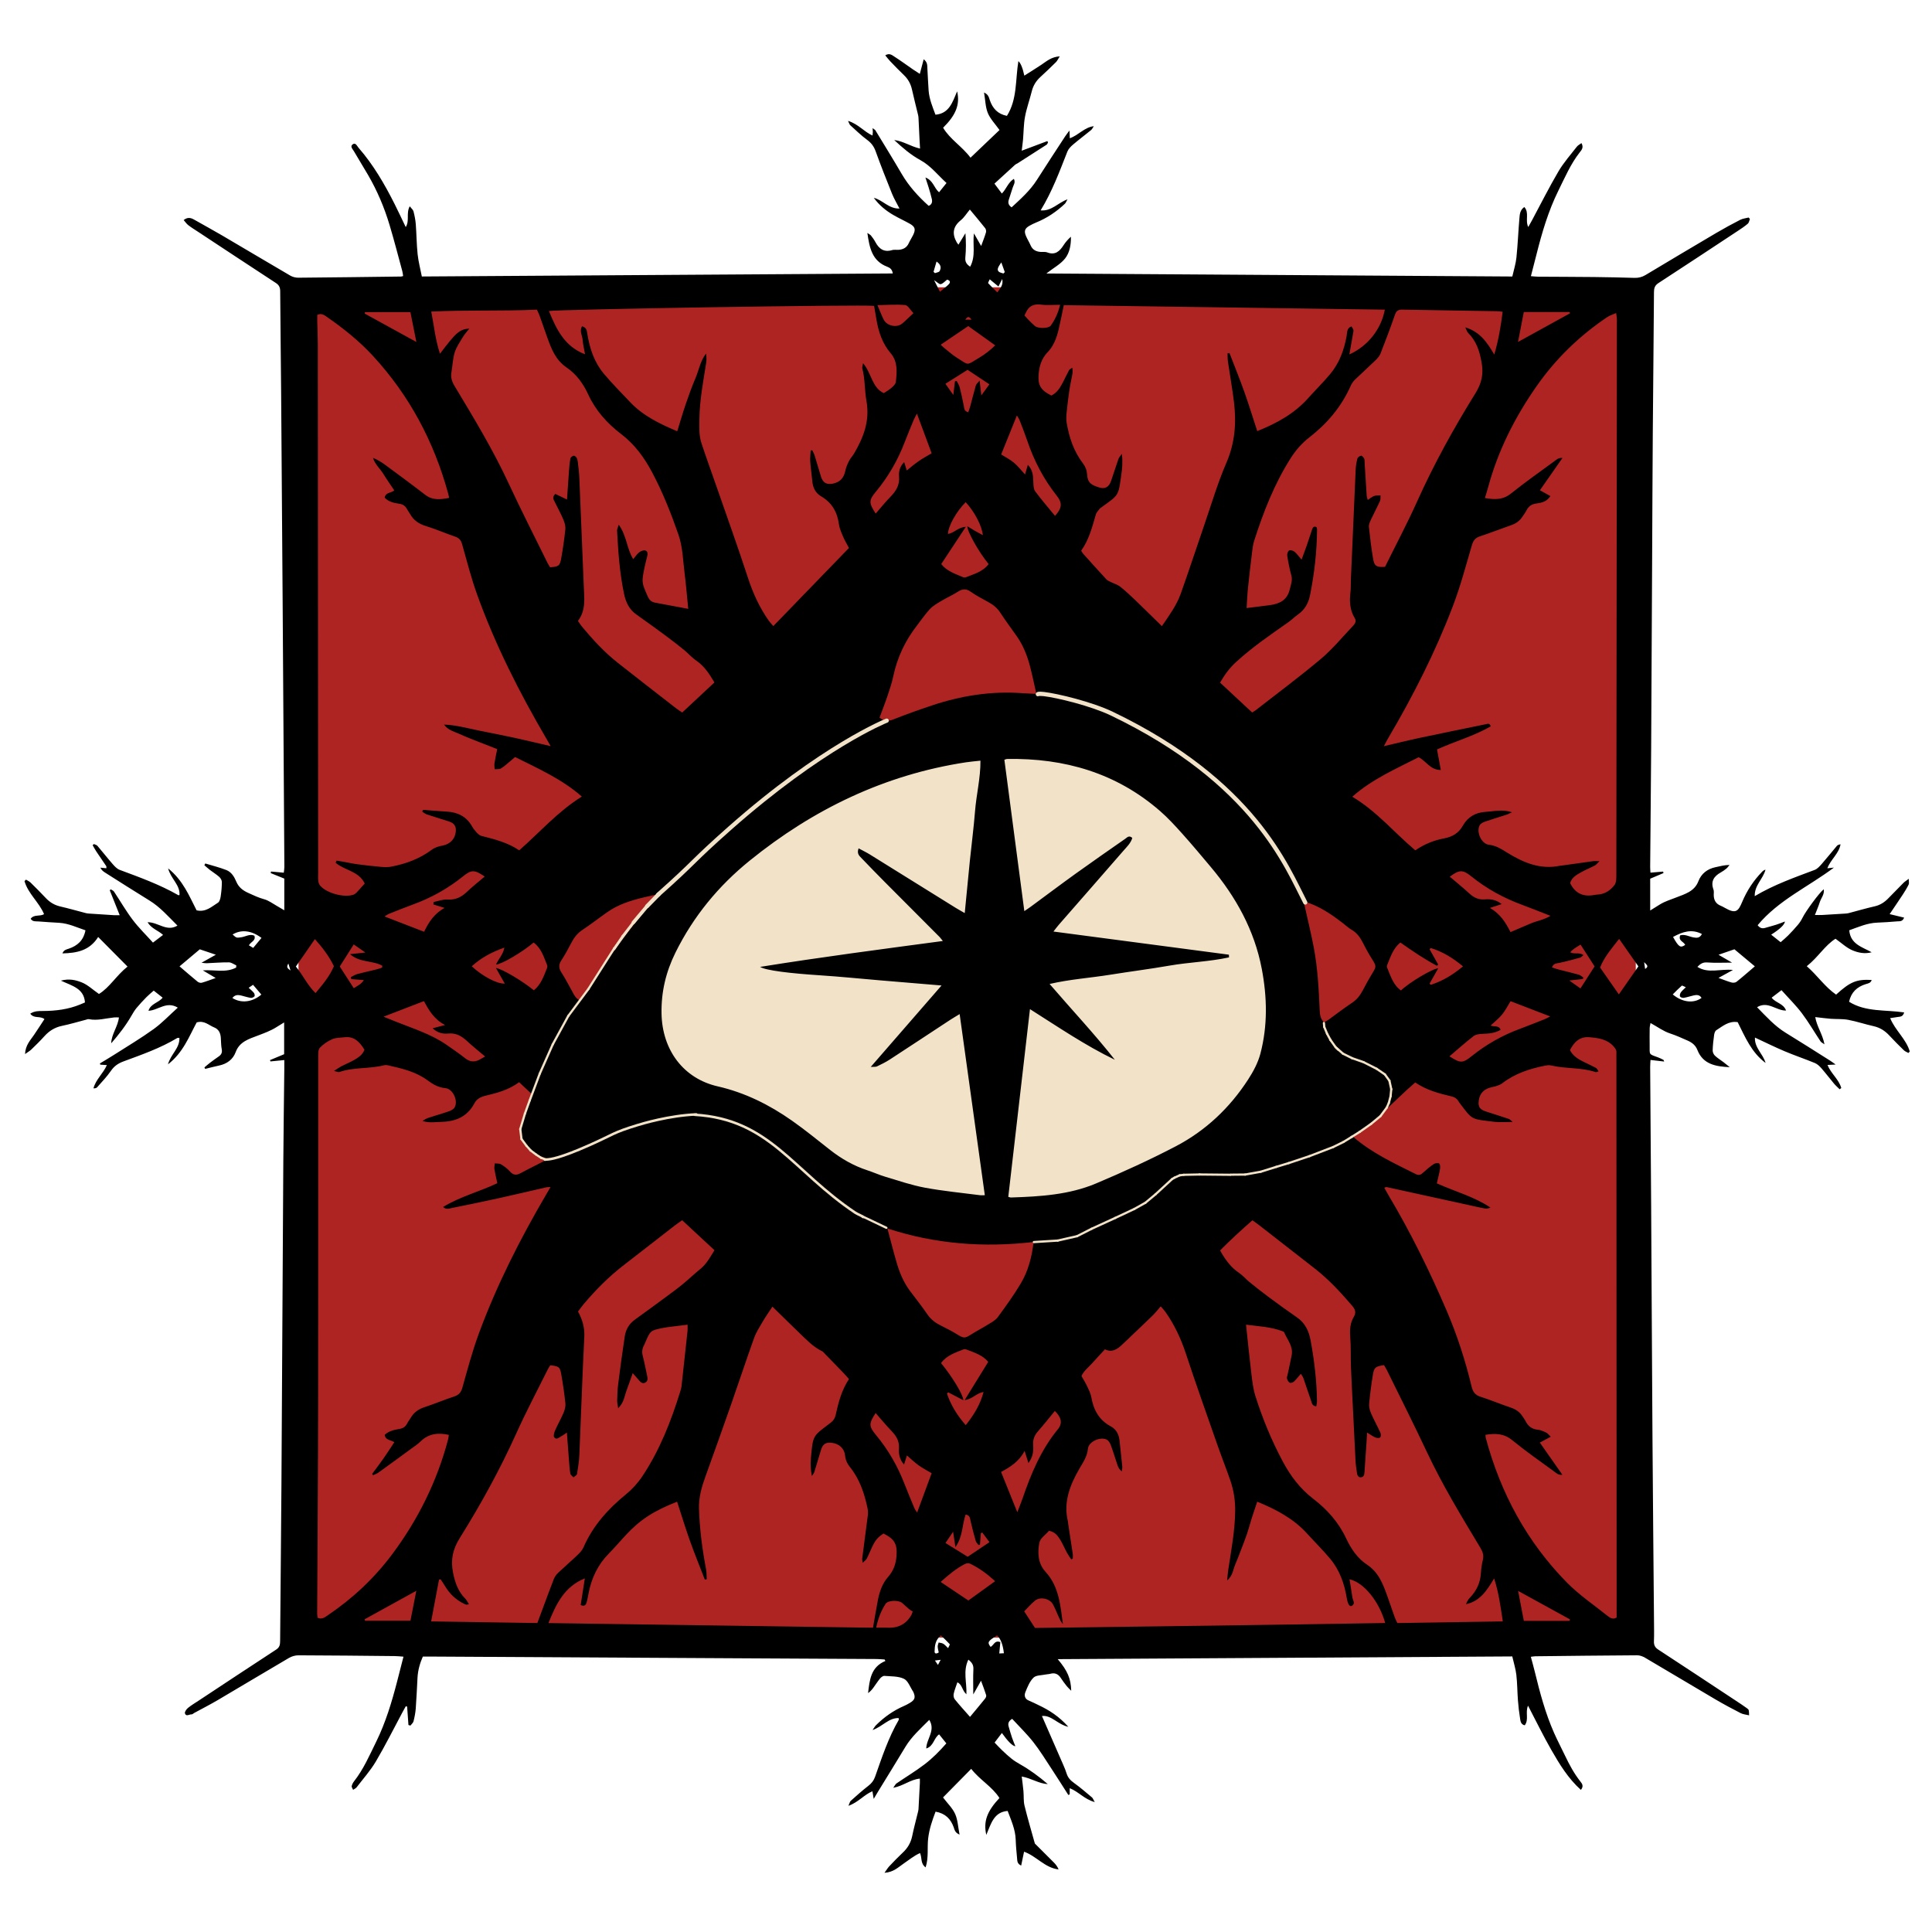<?xml version="1.0" encoding="UTF-8" standalone="no"?>
<!DOCTYPE svg PUBLIC "-//W3C//DTD SVG 1.1//EN" "http://www.w3.org/Graphics/SVG/1.1/DTD/svg11.dtd">
<svg width="100%" height="100%" viewBox="0 0 2048 2048" version="1.1" xmlns="http://www.w3.org/2000/svg" xmlns:xlink="http://www.w3.org/1999/xlink" xml:space="preserve" xmlns:serif="http://www.serif.com/" style="fill-rule:evenodd;clip-rule:evenodd;stroke-linecap:round;stroke-linejoin:round;stroke-miterlimit:1.5;">
    <g id="Capa1">
        <rect x="316.409" y="304.54" width="1417.58" height="1431.41" style="fill:rgb(174,36,34);"/>
        <path d="M671.979,1069.15C671.979,1069.15 713.73,881.051 854.205,845.31C994.68,809.568 931.331,777.194 1033.55,777.402C1135.76,777.61 1206.76,776.665 1255.05,819.619C1303.35,862.572 1334.81,915.137 1360.78,977.714C1386.75,1040.29 1393.84,1074.62 1362.24,1154.5C1330.63,1234.38 1324.31,1260.96 1253.81,1278.85C1183.31,1296.74 1103.51,1294.12 1103.51,1294.12L1004.19,1296.7L889.042,1267.18L760.248,1202.68L674.889,1128.17L671.979,1069.15Z" style="fill:rgb(242,226,199);stroke:black;stroke-width:1px;"/>
    </g>
    <path d="M1833.62,1131.26C1818.98,1130.56 1805.35,1128.42 1799.29,1112.99C1797.35,1108.05 1793.74,1105.19 1789.02,1103.1C1782.85,1100.37 1776.78,1097.61 1770.3,1095.48C1763.21,1093.14 1756.89,1088.44 1749.61,1084.43C1749.26,1086.53 1748.75,1088.27 1748.72,1090.02C1748.62,1096.03 1748.63,1102.03 1748.7,1108.04C1748.83,1118.28 1747.41,1117.17 1757.38,1120.77C1759.41,1121.5 1761.34,1122.5 1763.27,1123.48C1763.62,1123.66 1763.69,1124.38 1764.07,1125.27C1759.34,1124.72 1754.82,1124.2 1749.59,1123.59C1749.45,1126.56 1749.23,1128.93 1749.25,1131.29C1749.59,1180.98 1750,1230.67 1750.3,1280.36C1750.79,1362 1751.15,1443.64 1751.7,1525.27C1752.13,1589.7 1752.77,1654.13 1753.31,1718.57C1753.37,1725.66 1753.52,1732.77 1753.25,1739.85C1753.1,1743.81 1754.34,1746.36 1757.75,1748.59C1785.4,1766.65 1812.93,1784.88 1840.49,1803.08C1844.36,1805.64 1848.25,1808.17 1851.99,1810.92C1854.05,1812.43 1853.92,1812.61 1854.12,1818.32C1850.93,1817.52 1847.76,1817.31 1845.16,1815.98C1836.18,1811.38 1827.28,1806.62 1818.58,1801.51C1793.64,1786.86 1768.85,1771.95 1743.91,1757.3C1741.44,1755.85 1738.35,1754.67 1735.55,1754.68C1699.51,1754.88 1663.48,1755.31 1627.44,1755.72C1626.13,1755.73 1624.83,1756.03 1622.76,1756.28C1624.26,1761.92 1625.72,1767.06 1626.99,1772.26C1632.34,1794.28 1638.18,1816.15 1647.37,1836.94C1651,1845.15 1655.22,1853.1 1659.08,1861.22C1663.65,1870.83 1668.68,1880.13 1675.32,1888.53C1677.02,1890.67 1679.12,1893.36 1675.8,1897.36C1662.27,1885.15 1653.14,1870.13 1644.45,1854.96C1635.84,1839.92 1628.26,1824.3 1619.79,1808.1C1616.6,1815.2 1620.97,1822.83 1616.29,1828.9C1612.1,1827.96 1611.81,1824.56 1611.37,1821.86C1610.31,1815.41 1609.57,1808.89 1609.07,1802.37C1608.38,1793.39 1608.43,1784.34 1607.39,1775.41C1606.65,1769.03 1604.65,1762.79 1603.08,1755.89C1442.16,1756.85 1282.08,1757.81 1121.23,1758.77C1131.62,1771.02 1135.21,1779.41 1135.53,1792.27C1133.6,1790.29 1132.04,1788.94 1130.79,1787.36C1128.59,1784.58 1126.45,1781.74 1124.52,1778.76C1121.82,1774.59 1118.32,1772.91 1113.41,1774.27C1111.85,1774.71 1110.16,1774.67 1108.56,1775.01C1104.11,1775.98 1098.33,1775.65 1095.56,1778.37C1091.48,1782.37 1089.1,1788.37 1086.9,1793.88C1085.61,1797.12 1086.19,1800.91 1090.52,1802.66C1094.05,1804.09 1097.45,1805.86 1100.9,1807.49C1112.28,1812.85 1122.7,1819.52 1132.47,1830.49C1121.09,1828.01 1114.6,1817.88 1104.5,1819.04C1112.18,1836.63 1119.82,1854.09 1127.42,1871.56C1128.62,1874.31 1129.75,1877.11 1130.64,1879.97C1132,1884.35 1134.73,1887.31 1138.49,1889.99C1145.13,1894.73 1151.3,1900.14 1157.58,1905.37C1158.46,1906.1 1158.83,1907.44 1160.46,1910.28C1149.33,1907.25 1143.22,1899.11 1133.93,1895.56L1133.93,1902.12C1133.45,1902.33 1132.96,1902.54 1132.48,1902.74C1126.57,1893.52 1120.75,1884.23 1114.72,1875.09C1108.41,1865.52 1102.41,1855.68 1095.34,1846.69C1088.47,1837.96 1080.41,1830.17 1072.95,1822.05C1069.24,1824.27 1068.24,1826.83 1069.19,1830.12C1070.32,1834.04 1071.43,1837.96 1072.73,1841.83C1073.75,1844.88 1075.05,1847.83 1076.33,1851.09C1073.38,1850.88 1068.61,1846.2 1062.03,1837.04C1059.48,1840.39 1057.1,1843.53 1054.31,1847.2C1057.21,1850.19 1059.74,1852.97 1062.45,1855.55C1065.61,1858.56 1068.81,1861.55 1072.23,1864.25C1074.96,1866.41 1077.94,1868.3 1080.98,1870.01C1091.6,1875.99 1101.34,1883.17 1110.71,1891.23C1101.15,1890.73 1093.28,1884.99 1083.08,1883.17C1083.74,1888.76 1084.45,1893.73 1084.9,1898.72C1085.36,1903.86 1084.84,1909.21 1086.05,1914.15C1089.33,1927.6 1093.3,1940.88 1097,1954.22C1103.76,1960.96 1110.56,1967.66 1117.27,1974.46C1119.24,1976.46 1120.95,1978.72 1122.13,1981.66C1107.59,1980.01 1098.77,1967.62 1085.55,1962.88C1084.52,1967.79 1083.56,1972.38 1082.48,1977.57C1078.12,1975.65 1078.38,1972.45 1078.13,1969.71C1077.52,1963.19 1076.89,1956.66 1076.68,1950.12C1076.32,1939.19 1071.84,1929.55 1068.14,1919.67C1053.47,1920.86 1050.59,1933.17 1045.51,1945.06C1042.25,1930.7 1046.41,1919.91 1059.44,1905.97C1051.78,1893.88 1038.79,1886.96 1029.52,1875.06C1019.1,1885.63 1009.24,1895.63 999.64,1905.37C1004.44,1911.7 1009.74,1916.73 1012.5,1922.9C1015.28,1929.11 1015.52,1936.45 1017.17,1944.76C1012.26,1942.71 1011.88,1939.55 1010.98,1937.02C1007.8,1928.14 1002.09,1922.27 991.73,1920.42C988.24,1929.63 985.01,1938.91 983.86,1949.05C982.75,1958.83 984.59,1968.99 981.18,1979.51C975.45,1975.23 977.6,1969.55 975.26,1964.31C968.83,1967.18 963.48,1971.67 957.8,1975.53C952.13,1979.38 947.2,1984.63 937.6,1985.23C939.99,1981.93 941.12,1979.94 942.66,1978.33C947.37,1973.39 952.08,1968.44 957.06,1963.78C962.22,1958.95 965.52,1953.32 966.96,1946.33C968.71,1937.79 971.02,1929.36 973.07,1920.87C973.33,1919.81 973.59,1918.73 973.65,1917.66C974.17,1908.42 974.64,1899.19 975.11,1889.95C975.18,1888.63 975.11,1887.31 975.11,1885.41C965.17,1886.28 957.68,1893.13 946.86,1895.14C948.64,1892.7 949.23,1891.24 950.31,1890.5C960.19,1883.75 970.48,1877.57 979.99,1870.34C988.39,1863.95 995.88,1856.39 1003.17,1848.06C1000.4,1844.6 998.05,1841.68 995.5,1838.49C989.8,1842.39 989.78,1851.08 981.86,1853.46C982.08,1843.16 992.05,1834.39 985.06,1823.14C975.68,1832.6 966.34,1840.83 959.8,1851.69C950.22,1867.59 940.45,1883.36 930.76,1899.19C929.49,1901.26 928.27,1903.36 926.16,1906.9C925.57,1903.43 925.23,1901.4 924.8,1898.81C915.96,1902.42 909.94,1910.51 899.39,1914.23C900.63,1911.45 900.86,1909.83 901.8,1908.99C907.91,1903.56 913.99,1898.07 920.45,1893.07C923.84,1890.44 926.16,1887.59 927.6,1883.51C934.86,1862.93 941.67,1842.14 952.71,1823.12C952.92,1822.76 952.66,1822.14 952.59,1821.22C942.04,1820.94 935.69,1830.14 924.93,1833.92C926.78,1831.26 927.44,1829.95 928.42,1828.97C937.19,1820.19 947.17,1813.15 958.61,1808.24C960.61,1807.38 962.52,1806.29 964.4,1805.19C969.77,1802.04 970.66,1799.37 968.31,1793.86C968.2,1793.61 968.09,1793.35 967.94,1793.13C964.79,1788.45 962.63,1781.73 958.24,1779.61C952.22,1776.7 944.53,1777.09 937.52,1776.52C936.04,1776.4 934.02,1777.92 932.91,1779.25C930.3,1782.39 928.14,1785.89 925.7,1789.18C924.16,1791.25 922.44,1793.19 920.2,1794.75C921.83,1781.01 922.96,1767.15 938.55,1760.69C938.28,1760.17 938.01,1759.66 937.74,1759.14C934.93,1758.97 932.13,1758.66 929.32,1758.64C882.63,1758.36 835.94,1758.13 789.25,1757.88C678.94,1757.27 568.64,1756.65 458.33,1756.04C455.08,1756.02 451.82,1756.04 448.22,1756.04C445.04,1763.34 443.03,1770.58 442.59,1778.24C441.97,1789.14 441.55,1800.06 440.73,1810.95C440.39,1815.55 439.48,1820.14 438.36,1824.62C437.94,1826.31 436.21,1827.67 435.07,1829.18L432.97,1828.59C432.5,1822.08 432.04,1815.57 431.57,1809.06L430.13,1808.72C428.91,1810.94 427.66,1813.15 426.46,1815.39C417.19,1832.69 408.44,1850.31 398.45,1867.19C392.66,1876.97 384.93,1885.61 377.98,1894.69C377.24,1895.66 375.9,1896.18 374.3,1897.29C373.62,1895.62 372.58,1894.35 372.81,1893.38C373.23,1891.58 374.14,1889.75 375.29,1888.28C385.31,1875.51 391.7,1860.74 398.78,1846.32C408.83,1825.87 415.32,1804.24 421,1782.3C423.18,1773.88 425.32,1765.45 427.7,1756.14C424.45,1755.91 421.55,1755.55 418.64,1755.52C384.51,1755.18 350.39,1754.8 316.26,1754.7C312.93,1754.7 309.21,1755.79 306.32,1757.48C281.12,1772.22 256.11,1787.3 230.95,1802.1C222.73,1806.94 214.21,1811.26 205.83,1815.83C204.91,1816.33 203.97,1817.37 203.1,1817.31C200.65,1817.14 197.2,1820.07 196.04,1816.19C195.59,1814.7 197.63,1811.81 199.27,1810.47C202.84,1807.55 206.88,1805.19 210.75,1802.63C238.08,1784.58 265.37,1766.48 292.81,1748.59C296.39,1746.25 296.91,1743.45 296.94,1739.68C297.35,1684.53 297.98,1629.38 298.33,1574.23C299.06,1460.1 299.61,1345.98 300.32,1231.85C300.53,1198.81 301.02,1165.78 301.38,1132.75C301.41,1130.06 301.38,1127.37 301.38,1123.7C296.05,1124.23 291.37,1124.69 286.69,1125.15C286.53,1124.68 286.37,1124.22 286.21,1123.75C291.08,1121.72 295.94,1119.7 301.2,1117.51L301.2,1083.81C298.02,1085.76 295.54,1087.22 293.12,1088.77C286.89,1092.75 280.06,1095.16 273.18,1097.8C264.19,1101.25 253.95,1104.08 249.86,1115.2C246.97,1123.08 240.58,1127.77 232.19,1129.53C227.26,1130.56 222.39,1131.88 217.49,1133.07C217.23,1132.54 216.96,1132.01 216.7,1131.49C218.67,1129.85 220.58,1128.12 222.63,1126.57C225.67,1124.26 228.77,1122.02 231.91,1119.85C234.65,1117.95 235.73,1115.72 235.05,1112.2C234.28,1108.21 234.39,1104.06 234.07,1099.98C233.69,1095.03 231.89,1091.02 226.91,1089.04C221.25,1086.79 216.59,1081.44 208.5,1083.81C200.45,1098.64 194.19,1115.77 178.04,1128.26C181.09,1117.33 190.68,1111.05 190.16,1100.18C189.21,1100.24 188.39,1100.04 187.88,1100.35C169.98,1111.11 150.36,1117.95 130.92,1125.13C125.27,1127.22 121.08,1130.07 117.62,1135.1C113.31,1141.36 107.94,1146.89 102.91,1152.63C102.18,1153.47 100.78,1153.73 99.06,1153.69C101.53,1144.33 109.27,1138.09 113.3,1129.05C110.64,1128.87 108.47,1128.72 106.3,1128.57C106.16,1128.15 106.02,1127.72 105.89,1127.3C110.93,1124.24 116.02,1121.27 120.98,1118.1C135.01,1109.14 149.35,1100.61 162.84,1090.89C171.76,1084.46 179.41,1076.28 188.48,1068.13C176.4,1060.87 167.83,1070.96 157.37,1071.48C159.83,1063.63 168.06,1063.17 172.39,1057.55C169.44,1055.22 166.52,1052.92 162.94,1050.09C160.33,1052.41 157.64,1054.56 155.24,1057.01C151.61,1060.71 148.05,1064.5 144.75,1068.48C142.7,1070.95 141.03,1073.77 139.43,1076.56C133.36,1087.12 125.95,1096.68 117.87,1105.96C118.19,1096.11 124.94,1088.37 126.07,1078.51C124.1,1078.51 122.5,1078.37 120.92,1078.53C112.02,1079.44 103.26,1082.17 94.16,1080.35C93.19,1080.16 92.05,1080.71 91,1080.98C82.56,1083.17 74.19,1085.7 65.66,1087.47C58.07,1089.05 52.13,1092.78 47.03,1098.46C42.66,1103.33 37.95,1107.91 33.25,1112.48C31.67,1114.02 29.66,1115.12 26.55,1117.36C26.99,1107.87 32.12,1102.82 35.99,1097.14C39.77,1091.59 43.39,1085.94 47.12,1080.28C42.44,1076.56 35.97,1080.11 32.08,1074.53C36.6,1071.56 41.18,1071.72 45.67,1071.7C59.14,1071.63 72.34,1070 84.91,1064.82C86.66,1064.1 88.39,1063.35 90.07,1062.64C89.03,1047.71 76.47,1045.07 64.55,1039.52C73.48,1037.1 80.52,1038.96 86.64,1041.38C92.94,1043.88 98.21,1049 104.9,1053.65C116.21,1046.78 123.49,1033.84 135.19,1024.62C124.66,1014.01 114.75,1004.01 104.07,993.24C94.93,1007.73 81.5,1010.28 66.17,1010.64C67.67,1006.81 70.54,1006.45 72.94,1005.63C82.06,1002.54 88.5,996.97 90.6,986.17C81.59,983.17 72.8,978.87 62.83,978.22C55.48,977.75 48.11,977.4 40.78,976.76C37.99,976.52 34.68,977.33 32.5,973.95C36.05,968.97 42.23,971.77 46.71,969.05C41.48,956.4 29.73,947.35 25.97,933.96C26.51,933.46 27.05,932.97 27.59,932.47C29.21,933.49 31.07,934.26 32.41,935.57C37.87,940.92 43.27,946.34 48.5,951.91C52.74,956.43 57.65,959.42 63.74,960.85C72.76,962.95 81.68,965.5 90.64,967.83C91.69,968.1 92.77,968.31 93.85,968.38C102.81,968.99 111.77,969.57 120.73,970.13C122.32,970.23 123.93,970.14 126.88,970.14C123.19,960.89 119.75,952.28 116.32,943.66C116.71,943.37 117.1,943.08 117.49,942.78C118.62,943.54 120.13,944.06 120.83,945.11C127.46,955.07 133.44,965.5 140.64,975.03C146.99,983.44 154.64,990.86 162.15,999.2C166.14,996.16 169.3,993.76 172.85,991.05C167.72,986.29 160.66,984.55 156.4,977.59C167.76,977.48 176.65,988.07 188.11,981.17C178.24,971.36 169.73,961.51 158.43,954.58C142.62,944.87 127,934.85 111.32,924.94C109.41,923.73 107.61,922.37 106.38,919.75C108.4,919.95 110.42,920.15 112.76,920.39C112.71,919.5 112.94,918.59 112.59,918.07C109.11,912.85 105.5,907.71 102.02,902.49C100.62,900.38 99.46,898.11 98.19,895.91C98.64,895.52 99.09,895.13 99.54,894.73C100.8,895.34 102.44,895.64 103.27,896.61C108.76,903.03 113.96,909.69 119.52,916.05C121.6,918.43 124.05,921.05 126.88,922.1C148.09,930.01 169.39,937.66 189.12,948.98C189.29,949.08 189.61,948.89 190.27,948.75C191.05,938 181.01,931.56 178.22,920.53C193.84,933 200.52,949.57 208.4,964.99C218.08,967.25 224.29,961.09 231.03,956.91C232.73,955.86 233.57,952.7 233.92,950.37C234.69,945.26 235.17,940.07 235.17,934.91C235.17,933.09 233.83,930.82 232.41,929.55C229.37,926.84 225.83,924.7 222.58,922.22C220.52,920.65 218.62,918.87 216.64,917.18C216.97,916.56 217.3,915.94 217.64,915.32C225.09,917.6 232.71,919.46 239.95,922.29C245.24,924.36 248.3,929.33 250.41,934.42C252.9,940.4 257.19,943.81 262.98,946.45C268.64,949.04 274.12,951.64 280.21,953.3C284.81,954.55 288.9,957.73 293.18,960.12C295.71,961.53 298.18,963.05 301.38,964.94L301.38,931.35C296.4,929.34 291.7,927.44 286.99,925.54C287.08,924.98 287.17,924.42 287.26,923.86C291.58,924.25 295.89,924.64 300.83,925.09C301.04,923.07 301.45,921.03 301.44,918.99C300.87,827.25 300.28,735.51 299.65,643.77C299.13,567.87 298.6,491.97 298.01,416.07C297.73,380.31 297.24,344.54 297.02,308.78C297,304.83 295.9,302.24 292.52,300.03C264.87,281.97 237.32,263.76 209.75,245.58C206.33,243.33 202.82,241.19 199.59,238.69C197.8,237.31 196.49,235.3 194.68,233.25C199.1,229.84 202.45,230.91 205.88,232.86C215.84,238.52 225.92,243.98 235.79,249.78C259.8,263.86 283.69,278.15 307.73,292.17C310.18,293.6 313.38,294.41 316.22,294.38C352.53,294.09 388.83,293.6 425.14,293.14C425.67,293.14 426.19,292.9 427.32,292.62C427.05,290.94 426.94,289.18 426.48,287.5C422.04,271.19 417.84,254.81 412.99,238.62C407.43,220.03 399.9,202.2 390.11,185.4C385.19,176.96 380.03,168.65 375.11,160.21C373.84,158.03 370.86,155.28 373.76,153.08C376.95,150.66 378.37,154.69 379.97,156.52C395.7,174.53 407.6,195.03 418.3,216.28C422.21,224.04 425.86,231.93 430.1,240.73C434.45,233.75 430.25,226.18 434.34,218.69C436.13,221.01 437.88,222.34 438.31,224.01C439.45,228.48 440.39,233.07 440.75,237.66C441.56,248.27 441.58,258.96 442.7,269.54C443.52,277.3 445.57,284.94 447.16,293.09C614.1,292.02 779.96,290.95 946.37,289.88C945.83,285.64 943.4,283.84 940.65,282.81C924.36,276.69 921.68,262.62 919.44,246.92C921.3,248.24 922.56,248.79 923.31,249.75C924.99,251.89 926.62,254.12 927.9,256.52C931.78,263.8 937.05,267.72 945.74,265.1C947.75,264.49 950.08,264.97 952.26,264.84C957.23,264.54 961.14,262.65 963.33,257.8C964.67,254.82 966.53,252.08 967.96,249.14C970.87,243.17 970.08,240.33 964.35,237.12C958.64,233.92 952.66,231.21 947.01,227.93C939,223.28 931.9,217.46 926.26,209.71C935.68,211.96 942.13,221.44 953.49,221.06C950.6,215.38 947.66,210.51 945.57,205.31C939.55,190.38 933.63,175.4 928.18,160.26C926.32,155.09 923.54,151.46 919.12,148.21C912.77,143.55 907.11,137.95 901.23,132.67C900.53,132.04 900.3,130.89 898.94,128.14C909.85,131.45 915.8,139.61 924.91,143.68C925.04,142.28 925.2,141.17 925.22,140.06C925.24,139.05 925.1,138.04 924.96,135.85C926.57,137.07 927.54,137.46 927.98,138.18C937.34,153.57 946.8,168.9 955.89,184.44C963.42,197.3 973.24,208.12 984.43,218.2C987.78,216.9 988.48,214.11 987.79,211C986.85,206.76 985.54,202.6 984.3,198.43C983.41,195.43 982.38,192.47 980.97,188.15C989.33,191.34 989.95,199.07 995.42,203.84C997.94,200.71 1000.39,197.66 1003.35,193.99C994,185.53 986.71,175.77 975.6,169.71C965.43,164.16 956.57,156.49 947.89,148.44C957.39,149.5 965.2,155.23 975.3,157.5C975.1,154.1 974.92,151.5 974.79,148.89C974.41,141.01 974.05,133.13 973.66,125.25C973.61,124.17 973.5,123.07 973.25,122.02C971.09,113 968.75,104.02 966.75,94.97C965.41,88.89 962.62,83.83 958.11,79.54C953.17,74.83 948.44,69.9 943.71,64.99C941.91,63.12 940.35,61 938.42,58.67C942.81,55.9 945.59,58.43 948.05,60C954.71,64.25 961.08,68.97 967.59,73.46C969.81,74.99 972.1,76.41 975.04,78.32C976.43,73.09 977.66,68.43 979.15,62.82C983.39,66.08 982.86,69.5 983.06,72.54C983.58,80.44 983.76,88.36 984.39,96.24C985.12,105.29 988.65,113.54 991.64,121.6C1006.12,120.32 1009.59,108.64 1014.61,96.82C1017.81,110.96 1013.2,122.09 999.73,135.39C1007.01,147.67 1019.68,155.02 1028.79,167.15C1039.51,156.92 1049.64,147.25 1059.52,137.83C1054.89,131.32 1049.76,126.13 1047.17,119.88C1044.58,113.62 1044.53,106.3 1043.13,98.06C1047.88,100.27 1048.3,103.37 1049.18,105.99C1052.16,114.9 1057.69,120.95 1067.37,122.81C1078.45,105.31 1076.26,84.72 1079.53,64.81C1081.96,66.863 1084.07,71.987 1085.84,80.18C1092.07,76.21 1098.01,72.57 1103.8,68.7C1109.33,65.01 1114.35,60.32 1123.38,59.73C1121.53,62.62 1120.75,64.49 1119.42,65.81C1113.99,71.19 1108.48,76.49 1102.83,81.64C1098.25,85.82 1095.23,90.73 1093.72,96.8C1091.48,105.8 1088.26,114.59 1086.56,123.67C1085.07,131.64 1085.15,139.89 1084.45,148.01C1084.15,151.45 1083.64,154.87 1083.05,159.77C1092.92,156.06 1101.57,152.81 1110.21,149.56C1110.47,150.02 1110.72,150.48 1110.98,150.93C1110.47,151.77 1110.17,152.91 1109.43,153.39C1099.39,159.91 1089.3,166.34 1079.21,172.78C1078.07,173.51 1076.74,174.02 1075.75,174.92C1068.7,181.29 1061.72,187.73 1054.16,194.66C1056.98,198.44 1059.35,201.6 1062.01,205.16C1066.87,200.2 1068.62,193.38 1074.75,189.59C1076.68,193.51 1074.43,195.95 1073.61,198.57C1072.24,202.98 1070.74,207.35 1069.35,211.75C1068.33,214.96 1069.05,217.63 1072.35,219.79C1082.09,210.78 1091.99,201.99 1099.23,190.59C1109.04,175.16 1119.11,159.89 1129.09,144.58C1130.23,142.84 1131.55,141.22 1133.65,138.36C1133.82,141.95 1133.92,144.02 1134.04,146.56C1143.27,143.32 1149.34,135.04 1159.46,133.76C1158.51,135.15 1157.82,136.85 1156.58,137.88C1150.27,143.08 1143.7,147.96 1137.48,153.26C1135.09,155.3 1132.59,157.82 1131.48,160.65C1123.17,181.68 1115.4,202.92 1103.11,223C1114.67,224.05 1121.24,215.1 1131.59,211.29C1130.22,213.67 1129.78,215.07 1128.84,215.96C1119.84,224.5 1109.69,231.29 1098.15,235.95C1095.88,236.87 1093.67,237.97 1091.53,239.17C1086.25,242.11 1085.27,244.9 1087.72,250.5C1089.14,253.75 1091.07,256.77 1092.46,260.03C1094.57,264.97 1098.49,266.78 1103.47,267.08C1105.65,267.21 1108.04,266.76 1109.97,267.51C1118.44,270.83 1123.22,266.44 1127.39,259.96C1129.52,256.65 1132.15,253.67 1135.21,250.92C1135.43,259.38 1133.92,267.78 1129.08,273.93C1124.31,280 1116.85,283.95 1109.18,289.91C1274.42,290.98 1438.27,292.04 1603.12,293.11C1604.68,286.14 1606.79,279.64 1607.48,272.99C1608.91,259.16 1609.45,245.23 1610.64,231.37C1611,227.2 1611.25,222.65 1615.82,219.45C1621.43,225.56 1616.46,233.32 1620.02,240.65C1621.59,237.83 1622.84,235.66 1624.03,233.45C1633.31,216.15 1642.11,198.56 1652.05,181.65C1657.54,172.32 1664.89,164.08 1671.55,155.46C1672.69,153.98 1674.58,153.08 1676.41,151.69C1679.06,156.42 1676.46,159.1 1674.61,161.46C1664.93,173.81 1658.85,188.13 1651.97,202.02C1641.26,223.67 1634.52,246.67 1628.67,269.98C1626.82,277.35 1624.89,284.71 1622.82,292.74C1625.62,292.96 1627.94,293.28 1630.26,293.3C1650.19,293.44 1670.12,293.45 1690.05,293.66C1704.24,293.81 1718.43,294.15 1732.62,294.55C1736.86,294.67 1740.59,293.77 1744.27,291.57C1769.31,276.56 1794.39,261.61 1819.55,246.79C1827.77,241.95 1836.18,237.39 1844.67,233.04C1847.36,231.66 1850.61,231.37 1853.6,230.59C1854.06,231.09 1854.53,231.59 1854.99,232.09C1854.27,233.81 1854.01,236.06 1852.75,237.14C1849.45,239.97 1845.78,242.38 1842.14,244.78C1814.12,263.27 1786.12,281.79 1757.98,300.1C1754.23,302.54 1753.31,305.35 1753.28,309.56C1752.96,359.52 1752.39,409.48 1752.02,459.43C1751.7,502.84 1751.56,546.26 1751.34,589.67C1751,657.38 1750.72,725.1 1750.3,792.81C1750.04,834.86 1749.59,876.9 1749.25,918.95C1749.23,920.81 1749.43,922.67 1749.56,925.05C1754.3,924.65 1758.64,924.28 1762.99,923.91C1763.11,924.44 1763.23,924.98 1763.35,925.51C1758.72,927.46 1754.09,929.41 1749.27,931.45L1749.27,965.17C1753.39,962.6 1756.54,960.62 1759.71,958.67C1765.07,955.38 1771.05,953.64 1776.82,951.35C1785.8,947.79 1796.14,945.13 1800.34,934.19C1803.48,926.02 1809.85,921.1 1818.52,919.25C1823.26,918.24 1827.95,916.95 1833.37,916.89C1832.29,918.17 1831.36,919.64 1830.09,920.69C1828.2,922.25 1826.16,923.67 1824.02,924.86C1816.73,928.92 1813.22,934.4 1816.34,942.94C1816.96,944.65 1816.63,946.72 1816.63,948.63C1816.64,954.08 1818.83,958.07 1824.08,960.15C1825.6,960.75 1827.03,961.57 1828.45,962.38C1840.2,969.16 1842.68,965.84 1846.82,955.99C1851.85,944.01 1858.86,933.38 1867.91,924.08C1868.81,923.16 1869.81,922.34 1871.49,921.88C1869.07,931.57 1859.69,938.44 1860.1,949.95C1880.54,937.79 1902.17,930.22 1923.6,922.15C1926.63,921.01 1929.16,918.03 1931.43,915.46C1936.83,909.32 1941.89,902.89 1947.18,896.66C1947.98,895.72 1949.31,895.24 1951.04,895.02C1949.35,904.92 1940.64,910.94 1937.07,920.41C1939.57,920.15 1941.8,919.92 1944.03,919.69C1916.86,940.08 1885.33,954.1 1863.18,980.74C1865.2,983.49 1867.7,984.62 1871.04,983.63C1874.94,982.47 1878.9,981.49 1882.78,980.26C1885.84,979.29 1888.81,978.06 1892.08,976.84C1891.78,980.153 1886.93,984.803 1877.53,990.79C1880.83,993.41 1883.88,995.84 1887.56,998.77C1890.32,996.31 1893.03,994.15 1895.44,991.7C1899.07,988 1902.61,984.2 1905.93,980.23C1907.81,977.98 1909.47,975.46 1910.76,972.82C1914.03,966.11 1928.32,946.5 1933.25,942.64C1934.17,948.18 1930.41,951.93 1929.04,956.32C1927.67,960.69 1925.8,964.9 1923.87,969.93C1927.15,969.93 1929.5,970.04 1931.83,969.91C1939.98,969.46 1948.12,968.94 1956.27,968.42C1957.35,968.35 1958.45,968.25 1959.5,967.98C1968.73,965.57 1977.89,962.87 1987.18,960.76C1993.06,959.42 1997.66,956.44 2001.73,952.21C2007.03,946.7 2012.38,941.24 2017.79,935.84C2019.08,934.55 2020.7,933.59 2023.35,931.58C2023.35,934.44 2023.89,936.32 2023.25,937.63C2021.47,941.28 2019.32,944.78 2017.09,948.19C2012.65,954.98 2008.05,961.67 2003.11,969C2008.76,970.37 2013.48,971.52 2018.45,972.72C2016.71,977.2 2013.6,976.47 2011.13,976.68C2004.06,977.28 1996.98,977.79 1989.89,978.04C1979.28,978.42 1969.88,982.75 1960.28,986.13C1961.57,1000.99 1973.99,1003.8 1984.03,1009.44C1976.7,1011.43 1969.7,1009.93 1963.62,1007.36C1957.36,1004.71 1952.12,999.64 1945.71,995.11C1934.46,1002.13 1927.19,1014.84 1915.24,1024.22C1926.56,1034.04 1934.5,1046.22 1946.35,1054.34C1961.28,1040.71 1968.04,1037.93 1984.03,1038.8C1983.15,1042.17 1980.03,1042.52 1977.83,1043.2C1968.49,1046.09 1962.31,1051.8 1960.09,1061.89C1977.73,1072.97 1998.55,1070.22 2018.49,1073.21C2017.23,1077.87 2014.32,1077.68 2011.73,1078.04C2009.15,1078.41 2006.58,1078.81 2003.64,1079.26C2009.17,1092.57 2020.65,1101.47 2024.43,1114.65L2023.01,1116.18C2021.39,1115.26 2019.5,1114.62 2018.2,1113.36C2012.92,1108.22 2007.69,1103.01 2002.69,1097.6C1998.1,1092.64 1992.81,1089.29 1986.12,1087.79C1977.08,1085.77 1968.24,1082.77 1959.16,1081.06C1953.12,1079.92 1946.78,1080.42 1940.6,1079.95C1935.47,1079.56 1930.36,1078.83 1924.24,1078.14C1925.86,1088.19 1932.02,1096.18 1934,1107.03C1931.8,1105.42 1930.51,1104.91 1929.88,1103.95C1923.26,1093.99 1917.24,1083.59 1910.06,1074.06C1903.7,1065.63 1896.08,1058.15 1888.44,1049.61C1884.63,1052.52 1881.47,1054.93 1878.02,1057.57C1882.19,1063.16 1890.56,1063.62 1893.31,1071.22C1882.89,1071.49 1874.04,1060.68 1862.56,1067.69C1872.56,1077.9 1881.42,1087.77 1892.96,1094.83C1908.79,1104.5 1924.42,1114.51 1940.11,1124.4C1941.68,1125.39 1943.15,1126.54 1945.86,1128.45C1942.22,1128.64 1939.98,1128.75 1937.23,1128.9C1940.81,1137.95 1949.27,1144.11 1951.83,1153.36C1951.24,1153.79 1950.66,1154.23 1950.07,1154.66C1948.07,1152.66 1945.91,1150.79 1944.1,1148.64C1939.54,1143.22 1935.28,1137.55 1930.61,1132.23C1928.71,1130.06 1926.36,1127.89 1923.76,1126.82C1913.17,1122.46 1902.28,1118.81 1891.74,1114.35C1881.23,1109.91 1871,1104.82 1860.31,1099.86C1859.69,1110.67 1868.97,1117.29 1871.58,1126.75C1856.65,1115.73 1849.81,1099.11 1842,1083.5C1832.3,1082.02 1826.06,1087.9 1819.3,1092.11C1817.97,1092.94 1817.26,1095.39 1817.01,1097.2C1816.26,1102.59 1815.64,1108.03 1815.5,1113.47C1815.45,1115.34 1816.5,1117.73 1817.87,1119.03C1820.61,1121.64 1823.95,1123.63 1826.98,1125.94C1829.25,1127.67 1831.44,1129.5 1833.67,1131.29L1833.62,1131.26ZM910.14,899.28C914.57,901.67 918.44,903.52 922.06,905.76C952.45,924.6 982.79,943.53 1013.16,962.41C1015.87,964.09 1018.69,965.61 1022.66,967.9C1024.53,948.69 1026.22,930.8 1028.04,912.93C1029.84,895.28 1032.18,877.68 1033.57,860C1034.96,842.23 1039.47,824.74 1039.32,806.34C1033.44,807 1028.55,807.37 1023.71,808.11C937.59,821.31 861.97,857.87 794.71,912.3C761.68,939.03 735.12,971.24 716.07,1009.68C705.85,1030.31 700.85,1051.46 701.25,1074.32C701.94,1113.13 724.52,1143.3 760.77,1151.58C789.76,1158.2 815.7,1171.19 839.75,1188.11C853.58,1197.83 866.69,1208.59 880.01,1219.03C891.94,1228.37 904.86,1235.79 919.31,1240.52C925.79,1242.64 932.04,1245.49 938.56,1247.44C952.4,1251.57 966.16,1256.34 980.31,1258.97C999.6,1262.56 1019.21,1264.41 1038.7,1266.95C1040.45,1267.18 1042.25,1266.98 1043.95,1266.98C1035.04,1202.83 1026.23,1139.41 1017.27,1074.97C1013.37,1077.35 1010.12,1079.22 1006.99,1081.27C985.76,1095.2 964.6,1109.23 943.32,1123.07C939,1125.88 934.32,1128.19 929.67,1130.42C928.26,1131.1 926.35,1130.74 923.02,1130.97C948.37,1101.82 972.58,1073.98 998.09,1044.65C975.14,1042.73 954.04,1040.99 932.94,1039.21C911.72,1037.42 890.53,1035.25 869.29,1033.87C837.04,1031.77 811.59,1028.69 805.78,1024.94C870.46,1014.53 934.43,1006.21 999.46,997.5C997.64,995.25 996.89,994.15 995.97,993.22C976.51,973.68 957,954.19 937.57,934.63C929.3,926.3 921.11,917.89 913,909.41C910.85,907.17 908.09,904.92 910.14,899.28ZM1602.77,861.01C1600.89,861.87 1599.07,862.93 1597.12,863.57C1589.61,866.04 1582.01,868.25 1574.55,870.83C1572.37,871.58 1569.72,872.79 1568.63,874.6C1564.51,881.48 1570.25,894.61 1578.26,895.46C1586.07,896.29 1591.84,900.25 1598.12,904.11C1615.14,914.58 1633.04,922.08 1653.76,917.7C1654.82,917.48 1655.93,917.49 1657.01,917.33C1667.51,915.86 1678.01,914.34 1688.52,912.92C1690.25,912.69 1692.03,912.89 1695.53,912.89C1693.11,915.19 1692.07,916.71 1690.62,917.47C1686.04,919.88 1681.18,921.78 1676.66,924.29C1671.48,927.16 1666.14,930.08 1664.39,936.07C1669.88,947.44 1678.7,950.89 1690.21,948.68C1691.81,948.37 1693.46,948.31 1695.09,948.13C1702.06,947.32 1707.56,943.35 1711.45,938.17C1713.55,935.38 1713.37,930.51 1713.38,926.58C1713.65,730.59 1713.82,534.59 1713.98,338.6C1713.98,336.8 1713.57,335 1713.18,331.83C1709.55,333.45 1706.46,334.32 1703.92,336.03C1674.37,355.85 1649.21,380.24 1628.82,409.41C1605.82,442.31 1587.94,477.72 1577.43,516.64C1576.46,520.25 1575.29,523.8 1574.05,527.92C1584.49,529.75 1593.21,529.97 1601.69,523.18C1616.38,511.42 1631.77,500.53 1646.98,489.43C1649.43,487.64 1651.77,485.03 1656.29,485.45C1648.02,497.29 1640.17,508.53 1632.38,519.68C1636.4,521.92 1639.79,523.82 1643.47,525.87C1639.54,532.01 1633.9,533.04 1628.72,533.7C1623.43,534.37 1620.32,536.76 1618.03,541.18C1616.78,543.59 1615.12,545.79 1613.6,548.06C1610.76,552.29 1606.87,554.99 1602.02,556.67C1590.95,560.51 1580.05,564.87 1568.91,568.49C1563.88,570.12 1561.71,572.98 1560.25,577.94C1553.95,599.38 1548.24,621.09 1540.31,641.95C1521.66,691.02 1497.95,737.73 1471.29,782.94C1469.89,785.31 1468.67,787.78 1466.93,790.99C1480.37,787.86 1492.25,784.89 1504.22,782.34C1527.69,777.35 1551.21,772.6 1574.72,767.76C1576.72,767.35 1579.02,766.08 1580.25,769.97C1562.43,780.22 1542.41,785.8 1523.3,794.43C1524.67,801.88 1525.91,808.63 1527.31,816.22C1515.96,816.26 1511.92,806.68 1503.78,802.72C1479.89,814.97 1454.7,825.78 1433.49,844.55C1459.59,860.14 1478.13,882.77 1500.3,901.4C1509.75,894.87 1519.92,890.76 1530.66,888.76C1539.61,887.09 1546.24,883.19 1550.69,875.25C1555.91,865.93 1564.13,861.29 1574.7,860.61C1583.84,860.02 1592.93,857.7 1602.77,861.02L1602.77,861.01ZM1574.64,1520.93C1574.78,1522.33 1574.75,1523.43 1575.02,1524.44C1590.73,1582.77 1618.57,1634.48 1661.02,1677.59C1674.13,1690.91 1689.97,1701.56 1704.62,1713.34C1707.2,1715.42 1710.15,1716.77 1713.68,1714.68L1713.68,1679.52C1713.61,1493.89 1713.53,1308.26 1713.45,1122.63C1713.45,1120.45 1713.32,1118.25 1713.48,1116.08C1713.7,1113.06 1712.18,1111.14 1710.24,1109C1703.37,1101.43 1694.26,1100.33 1684.93,1099.51C1674.26,1098.57 1668.6,1104.83 1664.19,1113.17C1667.62,1119.73 1673.3,1122.93 1679.21,1125.84C1683.37,1127.89 1687.62,1129.76 1691.68,1131.97C1692.82,1132.59 1693.45,1134.15 1694.57,1135.62C1693.06,1136.1 1692.2,1136.71 1691.61,1136.52C1676.16,1131.32 1659.67,1133.11 1644,1129.39C1641.98,1128.91 1639.65,1129.27 1637.55,1129.69C1621.36,1132.93 1605.96,1137.97 1592.56,1148.22C1589.53,1150.54 1585.28,1151.65 1581.41,1152.43C1573.71,1153.99 1568.67,1158.66 1567.6,1166.22C1566.6,1173.22 1568.4,1176.05 1575.3,1178.28C1583.34,1180.88 1591.4,1183.41 1599.4,1186.11C1600.59,1186.51 1601.51,1187.73 1603.44,1189.28C1596.1,1189.28 1590.06,1189.89 1584.18,1189.17C1559.08,1186.1 1561.3,1187.79 1546.99,1168.83C1546.66,1168.39 1546.33,1167.96 1546.07,1167.48C1544.38,1164.36 1541.63,1162.91 1538.28,1162.13C1524.98,1159.01 1511.82,1155.47 1500.22,1147.46C1477.93,1166.51 1459.06,1188.93 1433.61,1204.43C1454.27,1222.43 1477.96,1233.11 1501.09,1244.74C1504.01,1246.21 1506.08,1245.34 1508.36,1243.23C1511.95,1239.9 1515.74,1236.72 1519.78,1233.98C1521.28,1232.96 1524.47,1232.47 1525.56,1233.36C1526.71,1234.3 1526.78,1237.26 1526.46,1239.2C1525.61,1244.21 1524.29,1249.14 1523.09,1254.41C1542.62,1263.2 1562.67,1268.47 1579.98,1280.1C1577.77,1281.04 1575.75,1281.32 1573.82,1280.99C1569.26,1280.19 1564.74,1279.13 1560.22,1278.14C1530.12,1271.54 1500.03,1264.92 1469.92,1258.36C1469.29,1258.22 1468.52,1258.71 1467.38,1259.04C1468.86,1261.67 1470.12,1264.05 1471.5,1266.36C1495,1305.81 1515.27,1346.91 1533.39,1389.07C1544.62,1415.19 1553.32,1442.18 1559.96,1469.82C1561.28,1475.3 1563.6,1478.78 1569.35,1480.6C1580.26,1484.05 1590.83,1488.55 1601.68,1492.19C1606.88,1493.93 1610.91,1496.74 1613.85,1501.26C1614.89,1502.86 1616.11,1504.37 1616.96,1506.07C1619.68,1511.54 1623.57,1514.97 1630.03,1515.53C1633.18,1515.81 1636.29,1517.35 1639.23,1518.72C1640.72,1519.42 1641.79,1521.02 1643.86,1522.99C1639.52,1525.32 1636.13,1527.14 1632.29,1529.21C1640.35,1540.7 1648.09,1551.75 1656.2,1563.32C1651.82,1563.94 1649.46,1561.31 1647.02,1559.52C1632.25,1548.74 1617.21,1538.28 1603.08,1526.71C1594.22,1519.45 1585.04,1519.22 1574.63,1520.98L1574.64,1520.93ZM355.83,914.6L356.69,912.28C359.28,912.71 361.88,913.1 364.47,913.57C369.29,914.43 374.08,915.52 378.93,916.16C387.3,917.25 395.7,918.2 404.11,918.94C407.59,919.25 411.23,919.35 414.64,918.7C430.35,915.71 445.04,910.29 458.03,900.53C461.09,898.23 465.31,897.07 469.17,896.34C476.93,894.88 482.37,889.54 483.14,881.65C483.7,875.87 481.6,872.62 475.83,870.75C468.05,868.23 460.21,865.9 452.46,863.31C450.73,862.73 449.24,861.44 447.63,860.48C447.87,859.81 448.11,859.14 448.35,858.46C456.67,859.09 464.98,859.87 473.31,860.31C485.01,860.92 494.33,865.36 500.31,875.86C501.65,878.21 503.35,880.43 505.2,882.4C506.63,883.92 508.4,885.61 510.31,886.09C524.31,889.6 538.26,893.16 550.4,901.38C572.49,882.01 591.5,860.07 616.79,844.4C595.4,825.7 570.45,814.72 546.01,802.49C543.99,804.22 542.39,805.65 540.73,807C537.56,809.59 534.56,812.48 531.08,814.55C529.3,815.61 526.63,815.16 524.35,815.4C524.25,813.37 523.82,811.29 524.13,809.33C524.91,804.33 526.03,799.37 527.07,794.1C519.74,791.23 513.42,788.79 507.12,786.28C500.54,783.65 493.89,781.16 487.45,778.22C481.55,775.53 474.88,774.02 470.63,768.08C483.44,768.56 495.63,771.98 507.97,774.48C520.53,777.02 533.12,779.45 545.65,782.17C557.97,784.85 570.23,787.83 583.73,790.96C581.7,787.4 580.39,785.05 579.03,782.73C550.46,733.88 524.94,683.54 505.76,630.22C499.49,612.8 494.93,594.77 489.87,576.93C488.72,572.87 486.92,570.4 482.81,568.98C472.24,565.35 461.95,560.86 451.29,557.57C444.06,555.33 438.54,551.68 434.86,545.12C433.79,543.22 432.39,541.5 431.38,539.58C429.59,536.17 427.02,534.53 423.07,533.97C417.51,533.17 411.86,531.96 407.76,527.51C408.82,521.7 414.73,522.77 417.94,519.82C413.97,513.88 410.02,508.34 406.48,502.55C402.95,496.78 397.47,492.24 395.38,485.32C400.06,487.3 404.21,489.75 408.07,492.59C422.34,503.12 436.65,513.61 450.68,524.47C458.73,530.7 467.1,529.46 476.14,527.79C475.65,525.64 475.4,524.31 475.04,523.01C460,468.11 434,419.21 395.31,377.23C380.61,361.28 363.79,347.88 346.03,335.58C343.29,333.68 340.54,331.86 336.32,333.81C336.32,336.17 336.27,338.84 336.32,341.51C336.49,349.15 336.87,356.79 336.88,364.43C337.02,551.42 337.13,738.4 337.24,925.39C337.24,928.12 337.02,930.88 337.34,933.57C337.55,935.34 338.13,937.35 339.23,938.67C345.98,946.77 364.7,951.87 374.67,948.42C375.9,948 377.06,947.08 377.97,946.13C380.94,943 383.78,939.74 386.63,936.57C380.26,923.24 365.22,922.71 355.82,914.6L355.83,914.6ZM583.61,1258.32C581.33,1258.44 580.25,1258.34 579.24,1258.57C561.96,1262.51 544.72,1266.62 527.41,1270.43C511.16,1274.01 494.86,1277.32 478.56,1280.63C475.92,1281.16 472.96,1282.42 469.69,1279.44C487.95,1268.31 508.19,1263.28 527.18,1254.24C526.03,1248.78 524.86,1244.05 524.09,1239.26C523.78,1237.32 524.34,1235.24 524.5,1233.22C526.75,1233.53 529.39,1233.19 531.17,1234.27C534.64,1236.38 538.02,1238.92 540.7,1241.94C544.33,1246.05 547.76,1245.85 552.15,1243.45C559.81,1239.27 567.7,1235.51 575.43,1231.46C576.92,1230.68 578.13,1229.38 579.75,1228.1C575.47,1226.47 571.8,1225.35 568.37,1223.71C554.42,1217.02 548.67,1204.06 552.93,1189.26C553.68,1186.64 554.52,1184.04 555.47,1181.48C558.11,1174.36 560.82,1167.26 563.66,1159.74C559.22,1155.56 554.92,1151.51 550.31,1147.18C539.5,1155.15 527.4,1158.52 515.19,1161.37C509.8,1162.63 505.49,1164.65 502.85,1169.63C495.56,1183.41 483.5,1188.78 468.56,1189.18C461.71,1189.37 454.83,1190.59 447.92,1188.29C450.19,1186.56 452.55,1185.45 455.01,1184.65C462.01,1182.38 469.1,1180.37 476.05,1177.94C478.2,1177.19 480.73,1175.86 481.83,1174.04C485.99,1167.13 480.21,1154.2 472.15,1153.48C464.56,1152.81 458.78,1149.32 453.08,1145.1C440.64,1135.9 425.96,1132.63 411.32,1129.28C410.02,1128.98 408.53,1128.89 407.25,1129.21C391.63,1133.2 375.08,1131.08 359.65,1136.4C358.68,1136.74 357.32,1135.97 354.01,1135.26C357.81,1132.84 359.87,1131.31 362.11,1130.15C366.23,1128.02 370.57,1126.33 374.61,1124.07C379.55,1121.3 384.39,1118.24 386.35,1112.73C381.2,1104.42 375.38,1098.28 365.11,1099.55C360.79,1100.08 356.1,1099.86 352.27,1101.55C347.41,1103.69 342.62,1106.84 339.03,1110.71C337.1,1112.8 337.3,1117.28 337.3,1120.68C337.23,1242.16 337.38,1363.64 337.22,1485.13C337.12,1560.2 336.55,1635.27 336.22,1710.34C336.22,1711.92 336.51,1713.5 336.64,1714.89C341.22,1716.97 344.27,1714.45 347.44,1712.3C373.91,1694.41 396.96,1672.8 416.01,1647.21C443.33,1610.5 463.34,1570.1 475.04,1525.73C475.44,1524.21 475.55,1522.61 475.8,1521.03C464.48,1518.49 454.47,1519.59 445.93,1527.89C442.63,1531.1 438.67,1533.66 434.93,1536.4C423.71,1544.64 412.48,1552.86 401.18,1560.98C399.47,1562.21 397.36,1562.9 395.44,1563.84C395.13,1563.35 394.81,1562.86 394.5,1562.38C398.49,1556.96 402.59,1551.62 406.45,1546.11C410.43,1540.43 414.17,1534.58 418.03,1528.78C413.96,1526.1 408.64,1526.96 407.84,1520.96C412.12,1516.99 417.68,1515.65 423.27,1514.76C427.12,1514.14 429.78,1512.56 431.53,1509.06C432.62,1506.88 434.23,1504.96 435.47,1502.84C438.81,1497.15 443.64,1493.73 449.97,1491.66C460.59,1488.18 470.9,1483.79 481.52,1480.32C486.53,1478.68 488.75,1475.92 490.17,1470.87C495.58,1451.72 500.67,1432.4 507.54,1413.76C526.48,1362.42 551.14,1313.76 578.76,1266.58C580.22,1264.09 581.67,1261.61 583.6,1258.31L583.61,1258.32ZM1116.7,987.47C1179.51,995.75 1241.08,1003.88 1302.66,1012C1302.71,1012.95 1302.76,1013.91 1302.81,1014.86C1282.06,1019.41 1260.64,1019.95 1239.73,1023.59C1218.79,1027.24 1197.68,1029.89 1176.69,1033.27C1155.66,1036.66 1134.29,1038.03 1112.62,1043.04C1136.11,1070.39 1160.08,1095.82 1181.79,1123.4C1150.27,1108.17 1121.56,1088.53 1091.8,1069.71C1084.09,1136.53 1076.47,1202.49 1068.82,1268.73C1069.82,1268.96 1070.86,1269.43 1071.88,1269.39C1102.53,1268.38 1133.26,1266.57 1161.84,1254.51C1190.47,1242.44 1218.83,1229.51 1246.36,1215.13C1278.09,1198.55 1303.66,1174.33 1323.14,1144.21C1328.56,1135.84 1333.52,1126.58 1336.04,1117.03C1343.9,1087.27 1343.25,1057.02 1337.52,1026.95C1329.71,985.97 1310.13,950.72 1283.53,919.08C1273.53,907.18 1263.56,895.24 1253.18,883.67C1245.72,875.35 1238.12,867.04 1229.71,859.72C1183.32,819.33 1128.39,803.52 1067.81,804.53C1066.61,804.55 1065.41,805.16 1064.68,805.37C1071.75,859.04 1078.75,912.1 1085.83,965.81C1088.43,964.04 1090.47,962.75 1092.41,961.32C1108.46,949.51 1124.37,937.52 1140.55,925.89C1157.83,913.46 1175.33,901.34 1192.79,889.16C1194.8,887.75 1196.86,885.07 1200.28,888.25C1198.67,893.86 1194.37,897.79 1190.74,901.98C1168.02,928.16 1145.15,954.21 1122.35,980.32C1120.62,982.3 1119.08,984.43 1116.69,987.47L1116.7,987.47ZM1332.73,1591.81C1330.61,1598.18 1328.65,1603.82 1326.85,1609.51C1325.12,1614.97 1323.7,1620.52 1321.87,1625.94C1319.95,1631.62 1317.74,1637.2 1315.59,1642.8C1313.54,1648.14 1311.51,1653.5 1309.27,1658.76C1307.07,1663.94 1306.87,1670.17 1300.84,1675.33C1301.32,1670.52 1301.5,1667.31 1301.98,1664.14C1305.11,1643.67 1308.98,1623.35 1309.33,1602.49C1309.53,1590.78 1307.83,1579.67 1304.02,1568.79C1299.71,1556.44 1294.91,1544.26 1290.59,1531.92C1279.25,1499.49 1267.68,1467.13 1256.95,1434.5C1251.77,1418.76 1244.86,1404.14 1235.37,1390.66C1234.19,1388.98 1232.72,1387.5 1230.39,1384.75C1227.25,1388.37 1224.78,1391.66 1221.86,1394.49C1211.09,1404.94 1200.2,1415.26 1189.3,1425.58C1184.13,1430.48 1178.5,1433.95 1171.29,1430.32C1166.68,1435.33 1162.37,1439.89 1158.21,1444.57C1154.11,1449.18 1149,1452.98 1146.4,1458.61C1148.6,1462.54 1150.8,1466.01 1152.52,1469.7C1154.25,1473.4 1156.16,1477.2 1156.85,1481.15C1159.21,1494.71 1165.1,1505.44 1177.77,1512.18C1183.23,1515.09 1186.1,1520.65 1186.75,1527.06C1187.69,1536.27 1188.78,1545.47 1189.66,1554.69C1189.82,1556.34 1189.27,1558.07 1189.05,1559.76C1186.48,1557.62 1185.33,1555.28 1184.5,1552.83C1182.13,1545.86 1180.04,1538.79 1177.5,1531.88C1176.71,1529.74 1175.28,1527.22 1173.41,1526.2C1166.65,1522.47 1153.93,1528.11 1153.24,1535.75C1152.47,1544.19 1147.95,1550.34 1144.03,1557.17C1134.22,1574.24 1127.16,1592.06 1131.94,1612.4C1132.19,1613.46 1132.19,1614.57 1132.36,1615.65C1133.97,1626.14 1135.63,1636.62 1137.17,1647.12C1137.42,1648.79 1137.2,1650.52 1137.2,1652.23C1136.64,1652.47 1136.08,1652.7 1135.52,1652.94C1134,1650.61 1132.32,1648.37 1131,1645.93C1128.53,1641.38 1126.57,1636.53 1123.84,1632.15C1121.31,1628.08 1118.51,1623.89 1111.96,1622.69C1108.54,1626.72 1102.65,1630.57 1101.75,1635.36C1099.75,1646.05 1100.15,1657.29 1108.33,1666.2C1122.75,1681.91 1123.98,1701.93 1126.74,1721.54C1124.81,1719.54 1123.72,1717.2 1122.66,1714.86C1120.52,1710.14 1118.64,1705.3 1116.21,1700.74C1112.9,1694.53 1102.72,1692.25 1097.21,1696.7C1093.06,1700.05 1089.56,1704.19 1085.68,1708.06C1089.67,1714.2 1093.22,1719.67 1097.14,1725.71C1220.7,1724.15 1344.39,1722.52 1468.37,1720.46C1461.88,1697.2 1445.42,1677.31 1430.52,1674.12C1431.57,1680.59 1432.7,1687 1433.61,1693.44C1434.02,1696.38 1437.05,1699.77 1433.08,1702.21C1430.83,1703.59 1428.74,1700.78 1427.6,1693.89C1425.06,1678.54 1419.98,1664.21 1409.92,1652.21C1402.21,1643.02 1393.66,1634.55 1385.58,1625.66C1371.28,1609.93 1353.16,1600.23 1332.71,1591.84L1332.73,1591.81ZM1127.67,323.48C1125.72,332.7 1124.15,340.99 1122.2,349.2C1120.1,358.04 1116.95,366.71 1110.61,373.26C1104.03,380.06 1101.67,388.03 1100.97,396.89C1100.06,408.44 1103.36,413.81 1114.5,419.28C1120.7,416.28 1123.97,410.61 1127,404.77C1129.14,400.66 1131.03,396.41 1133.29,392.37C1133.92,391.25 1135.49,390.66 1136.64,389.82C1137.44,393.39 1136.85,396.2 1136.3,399.01C1135.37,403.82 1134.29,408.61 1133.59,413.46C1132.47,421.28 1131.46,429.13 1130.69,437C1130.32,440.75 1130.09,444.65 1130.72,448.33C1133.37,463.83 1138.26,478.5 1147.96,491.21C1150.65,494.74 1152.14,498.63 1152.4,503.24C1152.88,511.86 1157.09,514.29 1165.38,516.79C1171.66,518.69 1175.66,516.1 1177.81,509.75C1180.44,502 1182.92,494.2 1185.62,486.47C1186.14,484.98 1187.39,483.73 1189.13,481.14C1189.45,484.14 1189.72,485.45 1189.7,486.75C1189.64,490.57 1189.76,494.43 1189.27,498.2C1185.46,527.16 1186.84,523.7 1166.64,538.47C1166.42,538.63 1166.11,538.72 1165.97,538.93C1164.46,541.08 1162.28,543.05 1161.6,545.45C1157.79,558.83 1154.29,572.29 1146.08,583.77C1146.99,585.16 1147.47,586.15 1148.18,586.94C1156.38,596.08 1164.57,605.23 1172.91,614.25C1174.1,615.53 1176,616.19 1177.64,617.01C1180.98,618.69 1184.79,619.77 1187.65,622.04C1193.4,626.62 1198.77,631.71 1204.09,636.81C1213.14,645.48 1222.03,654.32 1231.64,663.73C1239.33,652.43 1247.17,641.88 1251.59,629.48C1260.11,605.59 1267.98,581.47 1276.25,557.49C1283.99,535.06 1290.69,512.17 1300.08,490.44C1309.13,469.49 1310.72,448.34 1308.08,426.4C1306.36,412.07 1303.78,397.84 1301.7,383.54C1301.27,380.58 1301.37,377.54 1301.23,374.54L1303.28,374.22C1308.52,387.82 1314.03,401.33 1318.92,415.05C1323.82,428.83 1328.1,442.83 1332.74,457C1353.41,448.71 1371.88,438.57 1386.47,422.32C1394.13,413.79 1402.29,405.69 1409.69,396.95C1419.64,385.21 1424.78,371.22 1427.48,356.18C1428.14,352.49 1427.51,347.67 1432.62,346.01C1435.01,349.66 1434.98,349.66 1434.49,352.42C1433.14,360 1431.81,367.58 1430.37,375.7C1449.9,366.95 1464.13,349.02 1467.98,328.25C1354.67,326.66 1241.54,325.08 1127.7,323.48L1127.67,323.48ZM818.82,1385.08C814.93,1391.02 811.46,1395.89 808.45,1401.03C805.15,1406.67 801.54,1412.29 799.35,1418.38C790.97,1441.73 783.21,1465.31 775.01,1488.73C766.09,1514.2 757.02,1539.62 747.85,1565.01C743.84,1576.11 740.58,1587.28 740.96,1599.25C741.63,1620.83 744.41,1642.14 748.43,1663.33C749.09,1666.82 748.94,1670.47 749.16,1674.04L747.12,1674.37C741.87,1660.78 736.33,1647.28 731.45,1633.56C726.55,1619.8 722.31,1605.8 717.76,1591.86C692.42,1601.88 678.51,1610.98 663.21,1627.42C657.26,1633.81 651.64,1640.53 645.49,1646.72C633.92,1658.34 627.25,1672.37 624.03,1688.24C623.32,1691.71 622.81,1695.24 621.83,1698.63C621.14,1701.02 619.87,1703.31 615.54,1701.41C616.96,1692.31 618.42,1682.93 619.95,1673.16C598.25,1681.91 589.57,1700.12 581.37,1720.53C696.72,1722.18 811.09,1723.81 925.42,1725.44C927.28,1714.85 928.79,1705.43 930.62,1696.07C932.37,1687.15 935.35,1678.46 941.39,1671.64C947.18,1665.1 949.71,1657.82 950.34,1649.41C951.28,1636.81 948.29,1631.44 936.55,1625.61C930.43,1629.56 927.76,1632.73 924.24,1640.35C922.41,1644.31 920.77,1648.37 918.75,1652.23C918.01,1653.66 916.45,1654.65 914.49,1656.62C914.19,1654.26 913.84,1653.2 913.97,1652.21C915.95,1636.82 918.04,1621.45 919.96,1606.05C920.26,1603.68 920.1,1601.14 919.61,1598.79C916.28,1582.89 911.2,1567.71 900.75,1554.83C897.97,1551.41 896.31,1547.63 895.84,1542.99C895.08,1535.36 889.5,1530.42 881.86,1529.46C875.46,1528.65 872.21,1530.69 870.3,1536.92C867.9,1544.74 865.67,1552.62 863.21,1560.42C862.73,1561.94 861.5,1563.21 860.61,1564.6C859.43,1558.3 858.99,1552.41 859.5,1546.59C861.81,1520.18 861.72,1522.64 880.56,1508.14C883.34,1506 885.02,1503.59 885.77,1500.22C888.72,1486.9 892.08,1473.71 899.92,1461.9C898.07,1459.8 896.55,1457.92 894.88,1456.18C888.07,1449.1 881.22,1442.06 874.37,1435.01C873.42,1434.04 872.54,1432.85 871.37,1432.29C861.8,1427.69 854.74,1419.99 847.26,1412.86C838.01,1404.03 828.95,1394.99 818.81,1385.08L818.82,1385.08ZM926.59,324.22C915.28,322.66 587.99,327.94 581.87,329.72C589.75,348.86 598.31,367.23 620.16,375.55C619.17,369.82 617.97,365.04 617.6,360.2C617.26,355.64 614.01,351.04 616.93,345.91C621.98,347.07 622.07,350.8 622.63,354.19C625.14,369.5 629.96,384.03 640.01,396.03C648.76,406.49 658.44,416.16 667.8,426.1C681.54,440.69 699.03,449.17 717.91,457.15C721.01,447.16 723.7,437.75 726.86,428.5C730.03,419.22 733.39,409.97 737.21,400.95C740.89,392.26 742.39,382.58 748.41,374.82C748.99,378.29 749.05,381.56 748.55,384.74C745.49,404.39 741.68,423.89 741.38,443.96C741.25,452.79 740.83,461.48 743.58,469.83C748.87,485.87 754.68,501.74 760.22,517.7C771.22,549.4 782.57,580.98 792.98,612.87C798.3,629.14 805.28,644.34 815.14,658.26C816.32,659.92 817.8,661.37 819.78,663.65C846.84,635.71 873.37,608.32 899.91,580.9C897.57,576.41 895.32,572.67 893.64,568.68C891.85,564.42 889.87,560.02 889.26,555.51C887.5,542.56 881.74,532.73 870.23,526C864.63,522.72 861.68,517.03 861.09,510.28C860.48,503.22 859.37,496.19 858.88,489.12C858.61,485.26 859.18,481.34 859.37,477.45C859.94,477.41 860.51,477.36 861.08,477.32C861.94,479.23 862.99,481.09 863.61,483.07C865.88,490.36 867.97,497.71 870.2,505.02C872.26,511.79 876.29,514.11 883.16,512.61C890.75,510.95 894.54,506.6 896.14,498.81C896.88,495.2 898.47,491.69 900.14,488.37C901.48,485.72 903.71,483.53 905.23,480.96C915.39,463.74 922.25,445.99 918.48,425.14C916.41,413.69 917.1,401.75 914.03,390.32C913.75,389.29 914.38,388.02 914.91,385.03C924.07,395.77 924.23,410.95 936.89,416.74C943.76,412.65 949.24,408.17 949.59,405.07C950.81,394.43 951.82,383.43 944.26,374.57C935.37,364.17 931.34,352.01 929.1,338.93C928.28,334.11 927.44,329.3 926.57,324.21L926.59,324.22ZM729.57,645.42C728.16,631.38 727.2,619.47 725.7,607.63C723.95,593.86 723.77,579.83 719.12,566.51C711.3,544.07 702.56,522.01 691.43,500.98C683.06,485.18 672.81,471.01 658.26,459.96C643.56,448.79 631.26,434.95 623.51,418.09C618.18,406.5 610.87,396.57 600.8,389.71C589.19,381.79 584.69,370.38 580.35,358.35C577.48,350.4 574.77,342.39 571.91,334.43C571.2,332.44 570.19,330.56 569.15,328.24C531.96,329.97 494.95,328.43 457.15,330.29C460.13,345.65 461.49,360.29 466.39,374.97C483.52,352.26 487.17,349.06 497.52,348.31C494.89,351.69 492.5,354.22 490.75,357.13C487.56,362.44 483.85,367.7 482.03,373.5C479.94,380.19 479.77,387.47 478.56,394.45C477.62,399.83 478.91,404.29 481.78,409.06C502.17,442.96 522.68,476.78 539.36,512.79C552.44,541.01 566.63,568.71 580.35,596.62C581.17,598.29 582.24,599.84 583.11,601.31C592.11,600.76 593.53,599.89 594.93,591.84C596.71,581.64 598.24,571.37 599.29,561.07C599.62,557.79 598.6,554.09 597.27,550.98C594.49,544.47 591.11,538.21 587.95,531.85C586.74,529.41 585.17,527 588.64,523.56C592.47,525.4 596.63,527.41 601.04,529.53C601.77,518.96 602.41,508.91 603.17,498.87C603.5,494.52 603.87,490.16 604.69,485.89C604.91,484.73 606.7,483.42 608,483.08C608.84,482.86 610.5,484.05 611.1,485.03C611.92,486.36 612.32,488.08 612.5,489.67C613.15,495.36 613.89,501.07 614.13,506.79C615.77,544.96 617.31,583.14 618.83,621.32C619.34,634.09 621.21,647.08 612.64,658.19C614.32,660.59 615.43,662.46 616.8,664.11C628.35,677.98 640.54,691.27 654.74,702.49C675.3,718.74 696.04,734.76 716.73,750.85C718.63,752.33 720.71,753.59 723.19,755.29C734.68,744.56 745.96,734.02 757.32,723.41C751.81,714.18 746.56,706.08 738.14,700.33C733.45,697.13 729.64,692.65 725.21,689.04C719.1,684.05 712.85,679.21 706.5,674.51C695.98,666.74 685.42,659.02 674.72,651.5C667.07,646.12 663.46,638.69 661.57,629.74C656.86,607.49 655.28,584.93 654.13,562.31C654.06,560.89 654.94,559.43 655.91,556.23C664.42,567.96 664.31,581.58 671.24,592.75C673.42,590.17 675.21,587.37 677.67,585.4C679.31,584.09 682.15,583.05 684.02,583.55C686.81,584.29 686.66,587.26 686.03,589.81C685.06,593.78 683.96,597.73 683.16,601.74C680.02,617.56 680.17,617.51 686.6,632.18C688.19,635.8 690.39,638.07 694.15,638.79C705.35,640.92 716.57,642.98 729.56,645.4L729.57,645.42ZM456.98,1718.76C495.27,1719.34 532.5,1719.91 569.62,1720.48C571.22,1716.16 572.45,1712.84 573.69,1709.53C578.16,1697.52 582.53,1685.47 587.2,1673.54C588.14,1671.15 589.93,1668.89 591.82,1667.1C598.75,1660.54 605.99,1654.31 612.88,1647.72C615.2,1645.5 617.41,1642.82 618.68,1639.92C628.59,1617.33 644.41,1599.69 663.33,1584.25C669.99,1578.81 676.08,1572.16 680.85,1565.01C699.48,1537.07 711.53,1506.07 721.37,1474.15C721.85,1472.59 722.28,1470.98 722.46,1469.37C724.62,1449.85 726.74,1430.32 728.82,1410.79C729.04,1408.75 728.85,1406.67 728.85,1404.24C722.8,1404.98 717.67,1405.56 712.54,1406.23C709.02,1406.69 705.48,1407.07 702.02,1407.8C689.47,1410.46 689.48,1410.51 684.14,1422.73C683.7,1423.73 683.38,1424.79 682.84,1425.73C680.7,1429.45 680.24,1433.18 681.38,1437.46C683.26,1444.57 684.53,1451.83 686.1,1459.03C686.66,1461.59 686.7,1464.03 684.14,1465.53C681.44,1467.12 679.46,1465.52 677.74,1463.62C675.6,1461.25 673.55,1458.8 670.72,1455.52C668.28,1462.39 666.3,1468.27 664.12,1474.07C661.94,1479.86 661.61,1486.6 655.27,1492.78C654.73,1488.76 654.18,1486.76 654.24,1484.77C654.42,1479.04 654.51,1473.28 655.24,1467.61C657.41,1450.58 659.7,1433.57 662.27,1416.59C663.36,1409.36 666.85,1403.29 673.01,1398.87C684.3,1390.77 695.49,1382.53 706.67,1374.28C712.37,1370.08 718.1,1365.9 723.57,1361.4C730.1,1356.03 736.22,1350.18 742.77,1344.83C749.27,1339.53 752.88,1332.36 757.38,1325.28C745.67,1314.42 734.52,1304.07 723.11,1293.49C720.12,1295.63 717.64,1297.26 715.31,1299.07C697.4,1312.95 679.58,1326.94 661.62,1340.76C645.74,1352.98 631.71,1367.07 618.8,1382.33C616.71,1384.8 614.85,1387.47 612.73,1390.25C617.36,1398.81 619.88,1407.28 619.39,1417.06C617.28,1458.76 615.95,1500.51 614.14,1542.23C613.85,1549.02 612.79,1555.8 611.65,1562.5C611.42,1563.86 609.2,1564.87 607.89,1566.05C606.74,1564.75 604.85,1563.58 604.59,1562.12C603.78,1557.57 603.53,1552.92 603.16,1548.3C602.4,1538.69 601.7,1529.08 600.91,1518.61C598.46,1520.24 597,1521.43 595.35,1522.25C592.84,1523.5 590.04,1526.78 587.52,1523.68C586.42,1522.33 587.42,1518.6 588.4,1516.36C591.13,1510.12 594.59,1504.19 597.26,1497.92C598.59,1494.8 599.68,1491.12 599.35,1487.84C598.31,1477.54 596.78,1467.27 595,1457.07C593.58,1448.92 592.57,1448.35 583.33,1447.22C582.57,1448.45 581.62,1449.76 580.91,1451.18C569.63,1473.91 557.71,1496.36 547.28,1519.48C529.96,1557.89 509.68,1594.69 487.41,1630.33C479.87,1642.39 477.53,1653.45 480.24,1667.07C482.34,1677.61 485.54,1686.96 493.2,1694.63C494.73,1696.16 495.65,1698.31 497.08,1700.52C495.38,1700.87 494.85,1701.14 494.4,1701.04C493.61,1700.87 492.85,1700.52 492.12,1700.17C483.2,1695.94 476.49,1689.36 471.48,1680.93C470.07,1678.56 468.46,1676.31 466.95,1674.01C466.41,1674.21 465.88,1674.42 465.34,1674.62C462.63,1689 459.92,1703.38 457.03,1718.76L456.98,1718.76ZM1449.13,1518.53C1448.95,1522.18 1448.86,1524.57 1448.7,1526.95C1447.95,1538.11 1447.18,1549.27 1446.42,1560.43C1446.25,1563 1445.79,1565.69 1442.74,1565.98C1439.6,1566.27 1438.75,1563.66 1438.39,1561.1C1437.83,1557.05 1437.15,1553 1436.93,1548.92C1435.99,1531.48 1435.2,1514.03 1434.35,1496.58C1433.58,1480.78 1432.68,1464.98 1432.07,1449.16C1431.66,1438.53 1432.17,1427.83 1431.31,1417.25C1430.69,1409.63 1431.16,1402.52 1435.08,1395.95C1437.78,1391.44 1436.66,1388.02 1433.44,1384.28C1421.33,1370.17 1408.79,1356.51 1394.1,1345C1374.34,1329.51 1354.51,1314.11 1334.69,1298.69C1332.55,1297.03 1330.31,1295.5 1327.6,1293.54C1315.71,1304.04 1304.13,1314.54 1293.35,1325.55C1298.89,1335.46 1304.76,1343.46 1313.41,1349.29C1317.44,1352.01 1320.65,1355.91 1324.46,1359.01C1331.01,1364.33 1337.62,1369.58 1344.4,1374.59C1354.47,1382.05 1364.59,1389.44 1374.91,1396.55C1383.65,1402.58 1387.5,1411.1 1389.35,1421.17C1393.25,1442.41 1395.78,1463.77 1396.06,1485.37C1396.08,1487.1 1395.58,1488.83 1395.29,1490.74C1390.94,1490.45 1390.68,1487.28 1389.85,1484.96C1387.02,1477 1384.47,1468.94 1381.68,1460.96C1381.13,1459.39 1380.01,1458.01 1379,1456.28C1376.16,1459.51 1374,1462.34 1371.42,1464.72C1370.43,1465.63 1368.04,1466.26 1367.08,1465.69C1365.71,1464.88 1364.73,1462.95 1364.24,1461.3C1363.89,1460.15 1364.62,1458.66 1364.9,1457.33C1366.35,1450.39 1367.93,1443.48 1369.24,1436.52C1371.02,1427.05 1364.52,1420.19 1361.26,1412.32C1361.01,1411.71 1359.98,1411.33 1359.23,1411.05C1347.17,1406.53 1334.51,1405.96 1320.86,1404.24C1322.81,1422.46 1324.47,1439.52 1326.54,1456.52C1327.49,1464.34 1328.4,1472.33 1330.76,1479.8C1338.32,1503.77 1347.91,1526.96 1359.76,1549.16C1367.92,1564.46 1378.05,1578.04 1392.09,1588.78C1406.76,1599.99 1419.03,1613.78 1426.89,1630.6C1432.14,1641.83 1438.96,1651.87 1448.93,1658.46C1461.7,1666.91 1466.18,1679.6 1470.87,1692.64C1473.46,1699.82 1475.86,1707.07 1478.43,1714.26C1479.15,1716.26 1480.17,1718.16 1481.24,1720.52C1518.43,1719.93 1555.41,1719.34 1593.04,1718.75C1590.64,1703.08 1588.82,1688.48 1583.84,1673.16C1576.13,1686.07 1568.83,1697.38 1554.08,1700.5C1554.99,1697.88 1556.3,1695.57 1558.08,1693.72C1565.19,1686.35 1569.26,1677.76 1569.84,1667.44C1570.1,1662.83 1570.76,1658.18 1571.86,1653.69C1573.07,1648.77 1571.79,1644.94 1569.22,1640.67C1549.25,1607.48 1529.1,1574.4 1512.59,1539.25C1498.91,1510.12 1484.39,1481.38 1470.2,1452.48C1469.26,1450.57 1468.06,1448.78 1467.07,1447.07C1458,1448.53 1456.61,1449.44 1455.32,1457.28C1453.65,1467.5 1452.27,1477.79 1451.33,1488.1C1451.03,1491.38 1452.01,1495.06 1453.35,1498.15C1456.39,1505.15 1460.13,1511.83 1463.29,1518.78C1463.94,1520.2 1463.93,1522.95 1463.02,1523.77C1462.07,1524.63 1459.47,1524.43 1457.98,1523.79C1455.27,1522.63 1452.84,1520.81 1449.12,1518.54L1449.13,1518.53ZM1327.28,755.27C1328.91,754.26 1329.9,753.78 1330.76,753.11C1354,734.97 1377.7,717.38 1400.25,698.42C1412.49,688.12 1422.78,675.49 1433.88,663.84C1436.17,661.44 1438.27,658.8 1436.03,655.15C1430.77,646.54 1430.4,637.18 1431.57,627.48C1432.06,623.43 1431.78,619.3 1431.95,615.21C1433.62,576.22 1435.27,537.23 1437.04,498.25C1437.22,494.18 1437.85,490.07 1438.88,486.14C1439.24,484.78 1441.35,483.32 1442.87,483.06C1443.77,482.9 1445.38,484.82 1446.07,486.12C1446.66,487.23 1446.44,488.78 1446.53,490.14C1447.26,501.85 1447.95,513.56 1448.73,525.26C1448.83,526.69 1449.38,528.1 1449.84,529.98C1452.53,528.25 1454.43,526.54 1456.66,525.74C1458.72,525.01 1461.14,525.26 1463.4,525.08C1463.25,527.09 1463.63,529.34 1462.85,531.07C1459.81,537.77 1456.29,544.26 1453.2,550.94C1452.09,553.33 1450.84,556.13 1451.1,558.59C1452.29,569.98 1453.67,581.36 1455.61,592.64C1456.92,600.24 1459.41,601.52 1468.21,600.85C1479.55,577.86 1491.71,554.94 1502.33,531.32C1520.17,491.65 1541.16,453.7 1564.05,416.84C1570.75,406.06 1572.74,396.39 1570.54,384.04C1568.4,372.01 1564.94,361.44 1556.19,352.8C1555.06,351.68 1554.66,349.82 1553.31,347.05C1568.88,351.71 1576.4,362.95 1584,375.85C1588.59,360.12 1591,345.54 1592.87,330.46C1590.12,330.21 1588.25,329.92 1586.38,329.88C1553.09,329.33 1519.79,328.85 1486.5,328.21C1482.36,328.13 1480.19,329.35 1478.75,333.52C1473.92,347.42 1468.75,361.21 1463.35,374.9C1462.24,377.72 1459.86,380.22 1457.61,382.4C1450.56,389.24 1443.21,395.76 1436.18,402.61C1434.28,404.46 1432.72,406.88 1431.64,409.32C1421.87,431.3 1406.81,449.01 1387.96,463.64C1380.09,469.75 1373.69,477.06 1368.35,485.43C1350.9,512.81 1339.23,542.75 1329.4,573.49C1328.25,577.1 1327.78,580.96 1327.32,584.74C1325.76,597.47 1324.24,610.2 1322.93,622.95C1322.22,629.88 1321.96,636.85 1321.45,644.56C1330.34,643.45 1338.16,642.56 1345.95,641.49C1356.26,640.08 1364.41,636.41 1367.2,624.76C1368.41,619.7 1370.35,615.22 1368.84,609.81C1366.95,602.99 1365.62,596 1364.51,589C1364.23,587.24 1365.2,584.26 1366.51,583.56C1367.86,582.84 1370.8,583.66 1372.2,584.82C1374.78,586.95 1376.74,589.83 1379.7,593.25C1381.84,587.44 1383.68,582.66 1385.36,577.83C1387.24,572.42 1388.93,566.95 1390.77,561.53C1391.5,559.37 1392.45,557.36 1395.51,558.73C1395.72,559.45 1396.14,560.22 1396.14,560.99C1395.95,584.52 1393.34,607.79 1388.7,630.85C1387.01,639.22 1383.28,646.14 1376.16,651.18C1372.38,653.85 1369.09,657.21 1365.29,659.86C1346.3,673.12 1327.26,686.23 1310.09,701.96C1303.26,708.22 1298.21,715.21 1293.31,723.6C1304.77,734.26 1316.09,744.8 1327.32,755.25L1327.28,755.27ZM1098.59,735.5C1096.14,724.77 1094.25,715.44 1091.85,706.24C1088.95,695.1 1084.74,684.43 1078.13,674.89C1072.23,666.37 1065.95,658.11 1060.32,649.42C1057.05,644.38 1052.74,641.01 1047.63,638.21C1041.2,634.69 1034.67,631.26 1028.69,627.08C1023.8,623.66 1019.96,624.32 1015.3,627.3C1009.59,630.94 1003.33,633.7 997.52,637.19C993.37,639.68 988.97,642.2 985.72,645.67C980.71,651.02 976.59,657.2 972.07,663.01C959.64,679 951.16,696.78 946.95,716.66C945.49,723.58 943.26,730.36 941,737.07C938.33,745.03 935.24,752.85 932.34,760.73C937.06,764.52 941.41,764.85 946.93,762.65C960.35,757.29 973.99,752.46 987.69,747.87C1018.79,737.44 1050.66,732.39 1083.54,734.79C1088.11,735.12 1092.7,735.24 1098.6,735.52L1098.59,735.5ZM940.66,1302.19C944.28,1315.61 947.29,1327.69 950.83,1339.6C953.87,1349.83 958.1,1359.61 964.51,1368.27C970.67,1376.59 977.22,1384.64 983.01,1393.21C986.87,1398.92 991.92,1402.54 997.93,1405.45C1003.78,1408.28 1009.52,1411.39 1015.07,1414.77C1021.6,1418.75 1022.87,1418.76 1029.07,1414.81C1035.01,1411.03 1041.32,1407.82 1047.3,1404.09C1050.96,1401.81 1055.19,1399.66 1057.63,1396.33C1066.18,1384.71 1074.66,1372.95 1082.04,1360.57C1089.87,1347.45 1093.74,1332.78 1095.68,1316.55C1042.83,1322.66 991.63,1318.86 940.64,1302.19L940.66,1302.19ZM1381.82,955.32C1382.65,958.89 1383.21,961.21 1383.72,963.53C1386.72,977.1 1390.04,990.61 1392.63,1004.26C1396.82,1026.29 1397.96,1048.65 1398.93,1071.01C1399.13,1075.68 1399.76,1080.06 1403.45,1083.69C1405.14,1082.76 1406.66,1082.13 1407.97,1081.19C1416.38,1075.14 1424.56,1068.76 1433.18,1063.04C1438.43,1059.56 1441.89,1055.01 1444.72,1049.59C1447.98,1043.34 1451.38,1037.15 1455.07,1031.15C1458.97,1024.82 1458.94,1023.83 1454.74,1017.19C1451.26,1011.7 1448.04,1006.01 1445.16,1000.19C1442.18,994.19 1438.63,988.97 1432.65,985.51C1429.38,983.61 1426.55,980.94 1423.53,978.61C1411.18,969.12 1398.49,960.23 1381.83,955.33L1381.82,955.32ZM697.01,949.62C696.62,949.17 696.23,948.71 695.84,948.26C690.83,949.39 685.8,950.43 680.82,951.65C667.8,954.84 655.13,958.97 644.02,966.73C635.1,972.96 626.53,979.69 617.46,985.7C612.23,989.16 608.68,993.6 605.86,999.03C602.49,1005.51 599.02,1011.98 595.03,1018.08C592.08,1022.59 592.14,1026.26 595.06,1030.75C599.04,1036.87 602.35,1043.42 605.94,1049.78C608.29,1053.94 609.96,1058.71 615.57,1060.85C639.91,1021.58 666.84,984.41 697.02,949.61L697.01,949.62ZM525.7,1026.1C532.31,1027.04 553.78,1039.86 565.87,1049.72C573.55,1043.68 576.4,1034.75 579.85,1026.21C580.23,1025.28 580.32,1023.95 579.95,1023.04C576.41,1014.35 573.78,1005.06 565.63,999.15C553.86,1009.2 531.53,1022.37 525.82,1022.43C528.35,1016.53 533.31,1011.91 534.69,1004.53C521.18,1009.16 509.95,1015.4 500.07,1024.28C511.51,1034.94 527.01,1043.12 535.09,1042.66C531.97,1037.17 528.95,1031.85 525.7,1026.11L525.7,1026.1ZM1023.69,532.34C1013.73,542.21 1005.1,557.71 1004.85,565.97C1011.18,565.26 1015.32,559.01 1023.8,558.43C1014.57,572.42 1006.25,585.04 997.78,597.88C1003.29,605.22 1012.21,608.16 1020.7,611.76C1021.62,612.15 1022.93,612.3 1023.82,611.94C1032.56,608.47 1041.95,606.03 1047.98,597.92C1038.07,585.99 1025.28,563.56 1025.42,557.83C1028.18,559.51 1030.66,561.08 1033.2,562.55C1035.85,564.08 1038.57,565.51 1041.86,567.31C1040.81,557.12 1033.01,542.41 1023.68,532.35L1023.69,532.34ZM1550.86,1024.4C1539.99,1015.37 1529.11,1008.78 1516.72,1004.94L1515.4,1006.19C1518.45,1011.62 1521.5,1017.04 1524.55,1022.47C1524.09,1022.9 1523.63,1023.33 1523.17,1023.76C1509.74,1016.59 1497.14,1008.07 1484.51,999.13C1476.8,1005.11 1474.02,1014.37 1470.37,1023.1C1470.08,1023.79 1470.02,1024.78 1470.3,1025.45C1474.02,1034.32 1476.66,1043.89 1485.08,1049.94C1493.82,1041.45 1518.95,1026.48 1524.6,1026.48C1521.5,1031.93 1518.46,1037.26 1515.43,1042.6C1515.83,1043.05 1516.23,1043.5 1516.63,1043.95C1528.99,1040.06 1539.9,1033.49 1550.86,1024.39L1550.86,1024.4ZM1047.59,1443.62C1041.77,1436.69 1033.41,1433.96 1025.29,1430.83C1024.08,1430.36 1022.45,1429.95 1021.37,1430.38C1012.63,1433.89 1003.44,1436.77 997.55,1444.92C1009.63,1459.67 1020.96,1478.39 1021.22,1484.32C1015.75,1481.46 1010.43,1478.68 1005.1,1475.91L1003.85,1477.34C1008,1489.55 1014.59,1500.33 1023.72,1510.71C1032.45,1499.8 1039.05,1488.96 1042.62,1475.62C1035.12,1476.57 1031.19,1483.04 1022.58,1484.15C1031.47,1469.73 1039.4,1456.88 1047.57,1443.63L1047.59,1443.62ZM987.6,1561.65C983.09,1558.97 978.22,1556.51 973.84,1553.36C969.35,1550.13 965.35,1546.23 961.38,1542.84C960.6,1545.28 959.61,1548.41 958.31,1552.48C953.31,1546.75 952.58,1540.92 952.94,1535.33C953.43,1527.76 950.29,1522.4 945.35,1517.25C939.42,1511.06 933.96,1504.43 928.18,1497.86C920.81,1509.36 920.84,1511.83 928.9,1521.57C941.54,1536.85 951.29,1553.78 958.5,1572.23C961.97,1581.12 965.63,1589.95 969.3,1598.76C969.93,1600.28 971.07,1601.59 972.2,1603.37C977.47,1589.07 982.45,1575.59 987.58,1561.65L987.6,1561.65ZM459.44,958.79C459.48,957.92 459.53,957.06 459.57,956.19C464.55,955.22 469.6,953.2 474.49,953.53C482.88,954.09 489.04,951.03 494.86,945.48C500.85,939.77 507.4,934.65 513.84,929.15C502.92,921.83 499.79,921.75 490.78,929.01C474.71,941.96 456.96,951.83 437.57,958.88C429.12,961.95 420.78,965.33 412.43,968.66C410.91,969.27 409.56,970.31 407.59,971.48C421.93,977.03 435.29,982.19 449.55,987.7C454.29,977.99 460.09,968.51 471.3,962.42C466.39,960.92 462.91,959.85 459.43,958.78L459.44,958.79ZM1601.19,988.07C1609.05,984.72 1615.81,981.88 1622.54,978.95C1629.02,976.13 1636.33,975.26 1643.54,970.83C1632.86,966.67 1623.55,962.84 1614.11,959.39C1594.23,952.13 1575.93,942.16 1559.43,928.84C1550.55,921.67 1546.8,921.87 1536.83,929.34C1543.87,935.34 1551.04,941.08 1557.75,947.29C1562.42,951.62 1567.32,953.89 1573.85,953.37C1579.78,952.9 1585.78,953.52 1591.82,958.37C1587.56,959.77 1584.13,960.89 1579.39,962.45C1590.15,968.53 1596.08,977.83 1601.19,988.06L1601.19,988.07ZM1089.57,492.76C1095.3,498.65 1095.12,505.15 1095.4,511.65C1095.53,514.78 1095.64,518.57 1097.35,520.87C1104,529.78 1111.29,538.21 1118.38,546.86C1125.87,538.33 1126.43,533.35 1119.98,525.19C1106.11,507.64 1096.03,488.15 1088.88,467.03C1086.43,459.8 1083.62,452.69 1080.86,445.56C1080.25,443.98 1079.2,442.56 1077.96,440.38C1072.2,454.66 1066.84,467.94 1061.27,481.75C1065.69,484.53 1070.62,486.98 1074.72,490.41C1078.99,493.98 1082.45,498.5 1086.6,502.96C1087.7,499.17 1088.63,495.97 1089.56,492.77L1089.57,492.76ZM1536.48,1119.75C1548.22,1127.27 1550.43,1127.26 1560.29,1119.36C1575.51,1107.16 1592.24,1097.68 1610.52,1090.86C1619.45,1087.53 1628.3,1083.99 1637.16,1080.48C1639.1,1079.71 1640.94,1078.66 1643.32,1077.49C1628.92,1071.95 1615.27,1066.7 1601.25,1061.3C1598.37,1065.93 1595.81,1071.1 1592.25,1075.47C1588.81,1079.7 1584.35,1083.11 1580.12,1087.09C1584.05,1088.79 1588.73,1086.59 1590.73,1091.59C1584.49,1095.44 1577.79,1095.64 1571,1095.93C1567.92,1096.06 1564.24,1096.59 1561.95,1098.37C1553.39,1105.02 1545.29,1112.27 1536.49,1119.74L1536.48,1119.75ZM928.24,544.44C933.68,538.21 938.42,532.26 943.71,526.85C949.64,520.78 953.79,514.46 953.05,505.34C952.63,500.2 953.56,494.75 958.45,489.85C959.77,494.1 960.8,497.42 961.84,500.74C961.54,500.14 961.25,499.54 960.95,498.93C965.23,495.55 969.34,491.93 973.82,488.84C978.42,485.67 983.37,483.03 987.59,480.5C982.27,466.18 977.32,452.85 971.97,438.43C970.49,441.31 969.41,443.11 968.61,445.03C965.38,452.83 962.1,460.61 959.09,468.5C951.75,487.76 941.64,505.36 928.46,521.23C920.88,530.37 920.92,533.03 928.25,544.42L928.24,544.44ZM1078.38,1603.02C1080.78,1596.79 1082.57,1592.53 1084.06,1588.17C1093.01,1561.97 1103.64,1536.69 1121.46,1514.96C1126.61,1508.68 1125.08,1502.42 1118.18,1495.68C1112.29,1502.82 1106.58,1510.11 1100.46,1517.04C1096.62,1521.38 1094.7,1525.86 1095.17,1531.81C1095.65,1537.95 1095.14,1544.19 1090.19,1550.89C1088.75,1546.3 1087.71,1542.99 1086.13,1537.98C1080.16,1549.46 1070.66,1555.23 1061.18,1560.32C1066.91,1574.55 1072.26,1587.83 1078.38,1603.03L1078.38,1603.02ZM514.24,1119.94C507.67,1114.37 501.29,1109.33 495.35,1103.82C489.56,1098.45 483.64,1094.76 475.11,1095.58C469.76,1096.1 464.01,1095.1 458.55,1090.03C463.18,1088.83 466.62,1087.93 471.81,1086.58C460,1080.55 454.48,1070.54 449.35,1061.25C434.88,1066.83 421.4,1072.02 406.56,1077.74C411.85,1079.86 415.84,1081.47 419.83,1083.07C438,1090.36 456.85,1096.17 473.2,1107.43C479.92,1112.06 486.64,1116.7 493.04,1121.75C497.93,1125.6 502.77,1126.2 508.16,1123.37C510.05,1122.37 511.89,1121.27 514.24,1119.95L514.24,1119.94ZM1716.05,1054.11C1723.56,1043.33 1730.07,1033.99 1736.75,1024.4C1730.11,1014.91 1723.47,1005.44 1716.34,995.25C1708.61,1005.32 1700.87,1013.78 1696.15,1025.6C1702.26,1034.35 1708.61,1043.46 1716.05,1054.11ZM313.62,1024.58C321.1,1033.41 325.71,1044.3 334.5,1052.71C342.21,1043.45 349.52,1034.79 353.94,1024.22C348.85,1013.61 342.01,1004.7 333.81,995.5C326.77,1005.65 320.29,1014.98 313.62,1024.59L313.62,1024.58ZM997.16,365.44C999.42,367.48 1000.37,368.44 1001.42,369.27C1005.69,372.63 1009.74,376.35 1014.33,379.2C1027.64,387.47 1023.83,387.72 1037.88,379.3C1043.76,375.77 1049.35,371.59 1054.96,366.09C1044.8,358.82 1035.6,352.25 1026.38,345.65C1016.71,352.2 1007.35,358.54 997.16,365.44ZM997.13,1676.91C1007.62,1683.94 1017.04,1690.26 1026.5,1696.6C1035.89,1689.82 1045.06,1683.21 1054.9,1676.11C1046.2,1668.23 1037.77,1662.04 1028.21,1657.51C1026.82,1656.85 1024.47,1657.11 1023.01,1657.84C1013.75,1662.52 1005.89,1669.13 997.13,1676.9L997.13,1676.91ZM1028.25,1819.97C1033.94,1813.11 1039.18,1806.9 1044.27,1800.57C1045.03,1799.63 1045.69,1797.94 1045.37,1796.91C1043.92,1792.21 1042.11,1787.62 1039.93,1781.64C1036.77,1787.22 1034.5,1791.23 1031.71,1796.16C1031.71,1786.26 1031.41,1777.89 1031.83,1769.55C1032.05,1765.23 1030.59,1762.47 1026.5,1759.31C1020.6,1771.4 1024.99,1783.42 1024.44,1796C1019.8,1792.05 1020.12,1785.67 1014.85,1783.33C1013.4,1787.71 1011.82,1791.51 1010.96,1795.47C1010.57,1797.29 1010.94,1799.92 1012.06,1801.3C1017,1807.42 1022.34,1813.22 1028.25,1819.96L1028.25,1819.97ZM250.31,1025.71C250.37,1024.92 250.43,1024.13 250.49,1023.34C247.88,1022.21 245.28,1020.17 242.65,1020.14C234.78,1020.04 226.89,1020.75 219.01,1021.07C217.69,1021.12 216.36,1020.83 213.6,1020.55C219.16,1017.44 223.3,1015.12 228.81,1012.04C221.82,1009.69 216.55,1007.92 211.79,1006.31C204.27,1012.64 197.44,1018.38 190.32,1024.37C197.05,1030.13 203.18,1035.5 209.48,1040.64C210.56,1041.52 212.58,1042.11 213.86,1041.75C218.44,1040.47 222.89,1038.72 228.63,1036.71C223.18,1033.48 219.08,1031.06 214.99,1028.63C227.26,1027.74 239.15,1031.51 250.3,1025.69L250.31,1025.71ZM1860.2,1024.36C1852.56,1017.98 1845.69,1012.24 1838.55,1006.28C1833.43,1008.05 1828.26,1009.83 1821.71,1012.09C1827.26,1015.32 1831.37,1017.71 1836.04,1020.42C1826.4,1020.42 1818.01,1020.87 1809.69,1020.24C1805.22,1019.9 1802.61,1021.55 1799.29,1024.92C1811.04,1032.36 1823.51,1026.76 1837.02,1028.2C1831.13,1031.43 1827.05,1033.67 1821.67,1036.62C1827.4,1038.68 1831.41,1040.36 1835.57,1041.5C1837.16,1041.93 1839.57,1041.72 1840.78,1040.76C1847.16,1035.68 1853.28,1030.27 1860.2,1024.37L1860.2,1024.36ZM1028.1,222.11C1024.48,226.47 1022.02,230.62 1018.49,233.45C1010.07,240.21 1009.07,247.85 1014.15,256.86C1014.5,257.47 1014.97,258.01 1015.96,259.39C1018.67,254.95 1021.03,251.08 1023.39,247.21C1024.07,256.16 1024.1,264.53 1023.31,272.83C1022.89,277.27 1024.28,279.95 1028.43,282.72C1034.65,271.11 1030.83,259.22 1032.41,247.39C1034.7,251.4 1037,255.4 1040.07,260.77C1042.17,254.98 1043.89,250.73 1045.17,246.35C1045.56,245.02 1045.17,242.95 1044.33,241.87C1039.29,235.47 1034.01,229.26 1028.1,222.13L1028.1,222.11ZM1663.69,1718.22C1663.87,1717.68 1664.06,1717.15 1664.24,1716.61C1645.98,1706.58 1627.72,1696.55 1609.25,1686.41C1611.28,1697.01 1613.29,1707.54 1615.34,1718.21L1663.69,1718.21L1663.69,1718.22ZM441.32,1686.3C422.98,1696.41 404.72,1706.47 386.47,1716.54C386.64,1717.04 386.8,1717.54 386.97,1718.04L435.08,1718.04C437.23,1707.1 439.26,1696.78 441.32,1686.31L441.32,1686.3ZM1609.17,362.48C1627.67,352.29 1645.98,342.2 1664.29,332.11C1664.12,331.65 1663.95,331.19 1663.78,330.73L1615.29,330.73C1613.19,341.59 1611.2,351.9 1609.16,362.47L1609.17,362.48ZM386.87,330.84C386.79,331.37 386.71,331.9 386.64,332.43C404.93,342.48 423.21,352.53 441.37,362.51C439.22,351.72 437.12,341.19 435.05,330.84L386.87,330.84ZM966.8,1710.09C967.07,1709.5 967.34,1708.91 967.61,1708.32C966.22,1707.42 964.72,1706.66 963.47,1705.6C960.97,1703.5 958.7,1701.11 956.15,1699.06C952.27,1695.95 941.24,1696.33 938.82,1700.04C933.94,1707.53 930.76,1715.79 928.77,1725.42C933.75,1725.42 937.81,1725.33 941.88,1725.44C953.18,1725.75 961.447,1720.89 966.68,1710.88C966.8,1710.65 966.77,1710.35 966.81,1710.08L966.8,1710.09ZM1038.77,1637.52C1038.28,1637.61 1037.78,1637.7 1037.29,1637.8C1036.28,1636.39 1034.79,1635.12 1034.34,1633.55C1032.32,1626.49 1030.44,1619.38 1028.84,1612.22C1028.19,1609.31 1028.31,1606.27 1023.59,1605.49C1019.79,1616.28 1020.84,1628.61 1012.79,1640.01C1011.87,1633.93 1011.23,1629.68 1010.33,1623.71C1007.1,1628.48 1004.89,1631.75 1002.26,1635.64C1010.38,1640.68 1017.93,1645.36 1025.8,1650.24C1033.51,1645.07 1041.03,1640.03 1048.88,1634.76C1045.87,1630.71 1043.56,1627.61 1041.25,1624.51C1040.75,1624.74 1040.25,1624.97 1039.75,1625.2C1039.43,1629.31 1039.1,1633.42 1038.78,1637.53L1038.77,1637.52ZM1025.7,392.02C1017.52,397.17 1010.04,401.87 1002.17,406.83C1005,410.82 1007.25,413.99 1010.57,418.66C1011.31,412.44 1011.8,408.33 1012.29,404.22C1012.93,404.09 1013.57,403.96 1014.2,403.84C1015.26,406.09 1016.7,408.24 1017.31,410.6C1018.99,417.17 1020.45,423.8 1021.71,430.47C1022.21,433.11 1021.98,435.89 1026.43,436.98C1027.22,434.56 1028.09,432.21 1028.75,429.8C1030.66,422.73 1032.37,415.61 1034.43,408.59C1034.87,407.1 1036.43,405.94 1038.43,403.43C1039.09,409.13 1039.56,413.21 1040.24,419.13C1043.7,414.37 1046.03,411.16 1048.78,407.37C1040.89,402.13 1033.5,397.22 1025.69,392.04L1025.7,392.02ZM1645.16,1025.53C1647.58,1026.29 1649.91,1027.14 1652.29,1027.76C1659.38,1029.6 1666.52,1031.23 1673.56,1033.2C1675.31,1033.69 1676.77,1035.17 1678.37,1036.19C1678.21,1036.72 1678.04,1037.24 1677.88,1037.77C1673.66,1038.24 1669.44,1038.71 1663.51,1039.38C1668.38,1042.82 1671.62,1045.11 1675.37,1047.76C1680.56,1039.67 1685.36,1032.18 1690.33,1024.42C1685.36,1016.72 1680.45,1009.09 1675.43,1001.31C1671.17,1004.03 1667.41,1005.96 1664.52,1009.46C1669.08,1011.94 1674.08,1009.04 1678.48,1012.48C1676.95,1013.67 1676.06,1014.85 1674.92,1015.16C1667.6,1017.15 1660.28,1019.16 1652.86,1020.72C1649.92,1021.34 1646.85,1021.03 1645.15,1025.54L1645.16,1025.53ZM372.4,1037.88C372.25,1037.18 372.11,1036.48 371.96,1035.79C374.19,1034.69 376.32,1033.19 378.68,1032.55C385.25,1030.77 391.92,1029.39 398.53,1027.76C400.74,1027.22 402.89,1026.41 405.07,1025.72C405.13,1025.05 405.18,1024.38 405.24,1023.71C395.1,1017.95 381.53,1020.72 371.04,1011.45C376.81,1010.84 381.11,1010.38 387.32,1009.72C382.23,1006.19 378.8,1003.81 374.96,1001.15C369.69,1009.47 364.92,1017.01 360.16,1024.53C362.76,1028.56 365.12,1032.22 367.49,1035.88C369.95,1039.69 372.41,1043.5 375.02,1047.55C379.2,1044.8 383.12,1043.19 385.69,1038.92C380.74,1038.54 376.57,1038.22 372.4,1037.9L372.4,1037.88ZM1085.98,334.37C1087.52,336.07 1088.72,337.52 1090.04,338.85C1092.35,341.16 1094.6,343.55 1097.11,345.63C1100.47,348.42 1111.56,348.35 1113.86,345.14C1118.39,338.84 1121.65,331.87 1123.74,323.1C1116.16,323.1 1109.84,323.75 1103.72,322.94C1095.88,321.89 1090.56,324.25 1087.42,331.49C1087.1,332.23 1086.7,332.93 1085.98,334.38L1085.98,334.37ZM968.26,331.96C964.99,328.58 962.51,323.69 959.58,323.4C950.31,322.49 940.87,323.31 930.12,323.48C932.75,329.61 934.52,334.38 936.79,338.89C940.09,345.45 950.54,347.73 956.18,343.12C959.94,340.05 963.34,336.53 968.26,331.95L968.26,331.96ZM1773.49,993.18C1779.51,1003.99 1781.41,1005.14 1786.36,1001.61C1784.95,998.2 1778.8,997.39 1781.06,991.51C1786.01,990.06 1790.48,992.82 1795.09,993.69C1798.92,994.41 1801.88,994.35 1804.11,990.09C1793.14,984.4 1783.58,987.76 1773.49,993.2L1773.49,993.18ZM246.31,1057.9C255.63,1063.8 267.49,1062.41 277.04,1054.29C274.15,1050.88 271.25,1047.47 268.25,1043.93C266.44,1045.16 265.2,1046 263.59,1047.09C265.79,1049.18 267.71,1050.67 269.17,1052.52C269.87,1053.41 270.3,1055.52 269.77,1056.13C268.9,1057.13 267.04,1057.98 265.78,1057.78C262.31,1057.24 258.95,1056.06 255.52,1055.25C252.2,1054.46 249.01,1054.45 246.33,1057.91L246.31,1057.9ZM263.82,1002.07C265.19,1002.9 266.51,1003.7 268.39,1004.83C271.43,1001.16 274.3,997.71 277.19,994.22C266.54,986.21 255.68,985.08 246.55,990.6C250.79,994.47 250.75,994.2 255.54,993.58C260.23,992.97 264.66,989.68 269.66,991.85C271.46,997.15 266.15,998.08 263.82,1002.07ZM1803.7,1057.82C1801.67,1054.36 1798.51,1054.46 1795.26,1055.2C1791.81,1055.98 1788.44,1057.16 1784.97,1057.73C1783.66,1057.94 1781.43,1057.31 1780.93,1056.37C1780.37,1055.33 1780.91,1053.21 1781.7,1052.06C1782.99,1050.19 1784.87,1048.72 1787.06,1046.52C1785.01,1045.7 1783.19,1044.48 1782.76,1044.86C1779.43,1047.76 1776.38,1050.96 1773.18,1054.13C1783.45,1062.67 1795.44,1063.89 1803.71,1057.82L1803.7,1057.82ZM1064.17,1752.51C1063.14,1743.34 1060.72,1737.04 1056.91,1733.6C1047.03,1739.74 1046.38,1740.86 1050.07,1745.8C1053.33,1744.27 1054.34,1738.25 1060.41,1740.73C1060.04,1744.62 1059.67,1748.49 1059.27,1752.73C1061.09,1752.65 1062.35,1752.59 1064.16,1752.51L1064.17,1752.51ZM997.41,1733.58C991.3,1738.57 990.89,1744.66 990.7,1750.58C990.62,1753.2 992.74,1753.27 995.09,1751.64C994.72,1749.68 994.09,1747.61 994,1745.52C993.94,1744.07 994.64,1742.59 995,1741.12C996.68,1741.54 998.57,1741.62 999.98,1742.48C1001.7,1743.52 1003.01,1745.22 1005,1747.11C1005.84,1745.18 1007.12,1743.3 1006.76,1742.91C1003.79,1739.63 1000.52,1736.62 997.4,1733.58L997.41,1733.58ZM1049.16,296.08C1048.38,297.95 1047.14,299.79 1047.51,300.2C1050.46,303.5 1053.72,306.54 1057.19,309.96C1060.47,305.38 1063.75,302.14 1062.38,295.78C1060.84,298.83 1059.87,300.76 1058.4,303.68C1055.25,301.09 1052.68,298.98 1049.17,296.09L1049.16,296.08ZM996.36,309.26C1000.27,306 1003.18,303.96 1005.62,301.45C1008.13,298.87 1006.78,297.23 1004,296.41C1001.55,298.27 999.6,300.68 997.23,301.22C995.71,301.56 993.57,299.14 990.17,296.98C992.53,301.65 994.16,304.89 996.37,309.27L996.36,309.26ZM992.76,277.24C991.55,281.41 990.57,284.77 989.58,288.14C990.08,288.61 990.59,289.08 991.09,289.55C992.78,288.86 995.32,288.64 996.01,287.4C997.8,284.14 997.81,280.65 992.76,277.23L992.76,277.24ZM1063.65,289.92C1064.14,289.42 1064.63,288.92 1065.12,288.42C1063.98,285.25 1062.84,282.08 1061.43,278.15C1057.59,283.57 1056.78,285.89 1058.56,287.78C1059.71,289.01 1061.92,289.24 1063.65,289.92ZM1023.27,338.86L1029.81,338.86C1027.21,334.7 1025.23,335.7 1023.27,338.86ZM1742.85,1019.93C1743.31,1023.18 1743.57,1025 1743.88,1027.13C1748.26,1024.41 1745.75,1022.86 1742.85,1019.93ZM997.16,1759.46C994.27,1759.83 993.04,1759.98 991.08,1760.23C992.25,1761.95 993.03,1763.09 994.26,1764.88C995.28,1762.97 995.88,1761.86 997.16,1759.46ZM305.67,1021.35C302.99,1025.85 305.37,1026.68 307.97,1028.79C307.09,1025.95 306.57,1024.27 305.67,1021.35Z" style="fill-rule:nonzero;"/>
    <g id="Capa2">
        <path d="M698.993,950.205C698.073,951.023 696.662,950.94 695.844,950.02C695.026,949.1 695.109,947.689 696.029,946.871C737.073,910.387 730.709,912.913 771.965,876.417C870.458,789.289 938.771,761.915 939.434,761.749C940.629,761.45 941.841,762.178 942.139,763.372C942.438,764.566 941.711,765.778 940.516,766.077C939.86,766.241 872.393,793.534 774.921,879.759C733.669,916.251 740.032,913.726 698.993,950.205Z" style="fill:rgb(242,226,199);"/>
    </g>
    <g id="Capa5">
    </g>
    <g id="Capa4">
        <g transform="matrix(0.937,0,0,0.901,75.52,74.073)">
            <path d="M1094.82,736.599C1093.99,737.15 1092.88,737.125 1092.07,736.455C1091.04,735.608 1090.86,734.05 1091.67,732.977L1092.13,732.501L1092.77,732.083C1093.1,731.92 1093.55,731.77 1094.12,731.679C1095.38,731.48 1097.63,731.545 1100.66,731.913C1116.43,733.833 1155.24,743.66 1178.36,755.218C1340.12,836.099 1377.35,936.792 1398.17,978.45C1398.78,979.663 1398.33,981.16 1397.16,981.791C1396,982.421 1394.56,981.949 1393.95,980.736C1373.33,939.486 1336.47,839.771 1176.3,759.683C1153.63,748.349 1115.57,738.715 1100.11,736.833C1097.76,736.548 1095.37,736.586 1094.82,736.599Z" style="fill:rgb(242,226,199);"/>
        </g>
        <path d="M578.058,1230.63C577.354,1230.86 576.596,1230.48 576.365,1229.77C576.135,1229.07 576.519,1228.31 577.223,1228.08C577.852,1227.87 578.579,1227.83 579.712,1227.75C583.597,1227.51 593.004,1226.58 624.581,1212.54C649.856,1201.31 648.982,1199.43 675.385,1191.4C680.263,1189.91 708.902,1181.2 738.087,1179.98C738.827,1179.95 739.453,1180.53 739.483,1181.27C739.514,1182.01 738.938,1182.63 738.198,1182.66C709.325,1183.87 680.993,1192.5 676.167,1193.96C649.922,1201.95 650.795,1203.83 625.671,1215C593.465,1229.31 583.844,1230.18 579.882,1230.43C579.054,1230.49 578.518,1230.48 578.058,1230.63Z" style="fill:rgb(242,226,199);"/>
        <path d="M736.235,1183.03C735.495,1182.99 734.93,1182.36 734.972,1181.62C735.015,1180.88 735.65,1180.31 736.39,1180.36C776.56,1182.68 802.725,1197.65 827.252,1217.67C851.543,1237.5 874.213,1262.31 907.531,1284.52C908.879,1285.42 910.934,1286.27 912.672,1287.13C914.02,1287.8 915.192,1288.48 915.866,1289.16C916.39,1289.68 916.39,1290.53 915.866,1291.06C915.342,1291.58 914.492,1291.58 913.968,1291.06C913.449,1290.54 912.521,1290.05 911.483,1289.54C909.641,1288.63 907.471,1287.7 906.042,1286.75C872.641,1264.48 849.906,1239.63 825.555,1219.75C801.44,1200.07 775.728,1185.32 736.235,1183.03Z" style="fill:rgb(242,226,199);"/>
        <path d="M914.192,1289.41L939.611,1301.53" style="fill:none;stroke:rgb(242,226,199);stroke-width:2.36px;"/>
        <path d="M1095.94,1316.65L1121.22,1315.07" style="fill:none;stroke:rgb(242,226,199);stroke-width:2.36px;"/>
        <path d="M1121.22,1315.07L1141.71,1310.42" style="fill:none;stroke:rgb(242,226,199);stroke-width:2.36px;"/>
        <path d="M1141.71,1310.42L1157.09,1302.6" style="fill:none;stroke:rgb(242,226,199);stroke-width:2.36px;"/>
        <path d="M1157.09,1302.6L1182.24,1291.05" style="fill:none;stroke:rgb(242,226,199);stroke-width:2.36px;"/>
        <path d="M1182.24,1291.05L1202.47,1281.54" style="fill:none;stroke:rgb(242,226,199);stroke-width:2.36px;"/>
        <path d="M1202.47,1281.54L1214.2,1274.96" style="fill:none;stroke:rgb(242,226,199);stroke-width:2.36px;"/>
        <path d="M1214.2,1274.96L1224.96,1265.98" style="fill:none;stroke:rgb(242,226,199);stroke-width:2.36px;"/>
        <path d="M1224.96,1265.98L1242.56,1249.8" style="fill:none;stroke:rgb(242,226,199);stroke-width:2.36px;"/>
        <path d="M1242.56,1249.8L1244.94,1248.42" style="fill:none;stroke:rgb(242,226,199);stroke-width:2.36px;"/>
        <path d="M1244.94,1248.42L1250.57,1245.88" style="fill:none;stroke:rgb(242,226,199);stroke-width:2.36px;"/>
        <path d="M1250.57,1245.88L1254.91,1245.34" style="fill:none;stroke:rgb(242,226,199);stroke-width:2.36px;"/>
        <path d="M1254.91,1245.34L1271.6,1245" style="fill:none;stroke:rgb(242,226,199);stroke-width:2.36px;"/>
        <path d="M1271.6,1245L1304.1,1245.32" style="fill:none;stroke:rgb(242,226,199);stroke-width:2.36px;"/>
        <path d="M1319.96,1245.07L1304.62,1245.21" style="fill:none;stroke:rgb(242,226,199);stroke-width:2.36px;"/>
        <path d="M1319.96,1245.07L1336.43,1242.1" style="fill:none;stroke:rgb(242,226,199);stroke-width:2.36px;"/>
        <path d="M1336.43,1242.1L1352.87,1236.95" style="fill:none;stroke:rgb(242,226,199);stroke-width:2.36px;"/>
        <path d="M1352.87,1236.95L1366.13,1232.91" style="fill:none;stroke:rgb(242,226,199);stroke-width:2.36px;"/>
        <path d="M1366.13,1232.91L1388.04,1225.58" style="fill:none;stroke:rgb(242,226,199);stroke-width:2.36px;"/>
        <path d="M1388.04,1225.58L1413.19,1215.92" style="fill:none;stroke:rgb(242,226,199);stroke-width:2.36px;"/>
        <path d="M1413.19,1215.92L1424.19,1210.5" style="fill:none;stroke:rgb(242,226,199);stroke-width:2.36px;"/>
        <path d="M1424.19,1210.5L1433.27,1204.92" style="fill:none;stroke:rgb(242,226,199);stroke-width:2.36px;"/>
        <path d="M1416.77,1110.95L1423.61,1116.92" style="fill:none;stroke:rgb(242,226,199);stroke-width:2.36px;"/>
        <path d="M1423.61,1116.92L1433.33,1121.73" style="fill:none;stroke:rgb(242,226,199);stroke-width:2.36px;"/>
        <path d="M1433.33,1121.73L1445.41,1125.93" style="fill:none;stroke:rgb(242,226,199);stroke-width:2.36px;"/>
        <path d="M1445.41,1125.93L1459.33,1132.99" style="fill:none;stroke:rgb(242,226,199);stroke-width:2.36px;"/>
        <path d="M1459.33,1132.99L1468.03,1138.93" style="fill:none;stroke:rgb(242,226,199);stroke-width:2.36px;"/>
        <path d="M1468.03,1138.93L1472.84,1145.58" style="fill:none;stroke:rgb(242,226,199);stroke-width:2.36px;"/>
        <path d="M1472.84,1145.58L1474.79,1154.59" style="fill:none;stroke:rgb(242,226,199);stroke-width:2.36px;"/>
        <path d="M1474.79,1154.59L1474.07,1162.06" style="fill:none;stroke:rgb(242,226,199);stroke-width:2.36px;"/>
        <path d="M1474.07,1162.06L1472.23,1169.12" style="fill:none;stroke:rgb(242,226,199);stroke-width:2.36px;"/>
        <path d="M1472.23,1169.12L1470.08,1174.04" style="fill:none;stroke:rgb(242,226,199);stroke-width:2.36px;"/>
        <path d="M1470.08,1174.04L1463.32,1183.15" style="fill:none;stroke:rgb(242,226,199);stroke-width:2.36px;"/>
        <path d="M1463.32,1183.15L1453.46,1191.32" style="fill:none;stroke:rgb(242,226,199);stroke-width:2.36px;"/>
        <path d="M1453.46,1191.32L1441.42,1199.78" style="fill:none;stroke:rgb(242,226,199);stroke-width:2.36px;"/>
        <path d="M1441.42,1199.78L1432.55,1205.35" style="fill:none;stroke:rgb(242,226,199);stroke-width:2.36px;"/>
        <path d="M1415.75,1109.99L1410.16,1102.14" style="fill:none;stroke:rgb(242,226,199);stroke-width:2.36px;"/>
        <path d="M1415.75,1109.99L1418.8,1112.96" style="fill:none;stroke:rgb(242,226,199);stroke-width:2.36px;"/>
        <path d="M1410.5,1102.64L1406.75,1095.76" style="fill:none;stroke:rgb(242,226,199);stroke-width:2.36px;"/>
        <path d="M1406.75,1095.76L1403.77,1088.57" style="fill:none;stroke:rgb(242,226,199);stroke-width:2.36px;"/>
        <path d="M1403.77,1088.57L1403.41,1084.43" style="fill:none;stroke:rgb(242,226,199);stroke-width:2.36px;"/>
        <path d="M578.474,1229.13L573.631,1227.38" style="fill:none;stroke:rgb(242,226,199);stroke-width:2.36px;"/>
        <path d="M573.631,1227.38L568.1,1223.75" style="fill:none;stroke:rgb(242,226,199);stroke-width:2.36px;"/>
        <path d="M568.1,1223.75L562.568,1219.6" style="fill:none;stroke:rgb(242,226,199);stroke-width:2.36px;"/>
        <path d="M562.568,1219.6L558.074,1214.59" style="fill:none;stroke:rgb(242,226,199);stroke-width:2.36px;"/>
        <path d="M558.074,1214.59L552.801,1207.41" style="fill:none;stroke:rgb(242,226,199);stroke-width:2.36px;"/>
        <path d="M552.801,1207.41L551.505,1196.95" style="fill:none;stroke:rgb(242,226,199);stroke-width:2.36px;"/>
        <path d="M551.505,1196.95L556.431,1180.53" style="fill:none;stroke:rgb(242,226,199);stroke-width:2.36px;"/>
        <path d="M556.431,1180.53L561.465,1166.59" style="fill:none;stroke:rgb(242,226,199);stroke-width:2.36px;"/>
        <path d="M561.465,1166.59L572.133,1138.18" style="fill:none;stroke:rgb(242,226,199);stroke-width:2.36px;"/>
        <path d="M572.133,1138.18L585.932,1107.11" style="fill:none;stroke:rgb(242,226,199);stroke-width:2.36px;"/>
        <path d="M585.932,1107.11L602.398,1076.96" style="fill:none;stroke:rgb(242,226,199);stroke-width:2.36px;"/>
        <path d="M602.398,1076.96L623.618,1048.55" style="fill:none;stroke:rgb(242,226,199);stroke-width:2.36px;"/>
        <path d="M623.618,1048.55L650.935,1005.58" style="fill:none;stroke:rgb(242,226,199);stroke-width:2.36px;"/>
        <path d="M650.935,1005.58L668.635,981.856" style="fill:none;stroke:rgb(242,226,199);stroke-width:2.36px;"/>
        <path d="M668.635,981.856L685.959,960.578" style="fill:none;stroke:rgb(242,226,199);stroke-width:2.36px;"/>
        <path d="M685.959,960.578L698.362,947.879" style="fill:none;stroke:rgb(242,226,199);stroke-width:4.3px;"/>
        <path d="M685.959,960.578L671.377,977.883" style="fill:none;stroke:rgb(242,226,199);stroke-width:3.7px;"/>
        <path d="M671.377,977.883L660.232,992.305" style="fill:none;stroke:rgb(242,226,199);stroke-width:2.68px;"/>
        <path d="M660.232,992.305L651.055,1005.91" style="fill:none;stroke:rgb(242,226,199);stroke-width:2.68px;"/>
    </g>
</svg>
